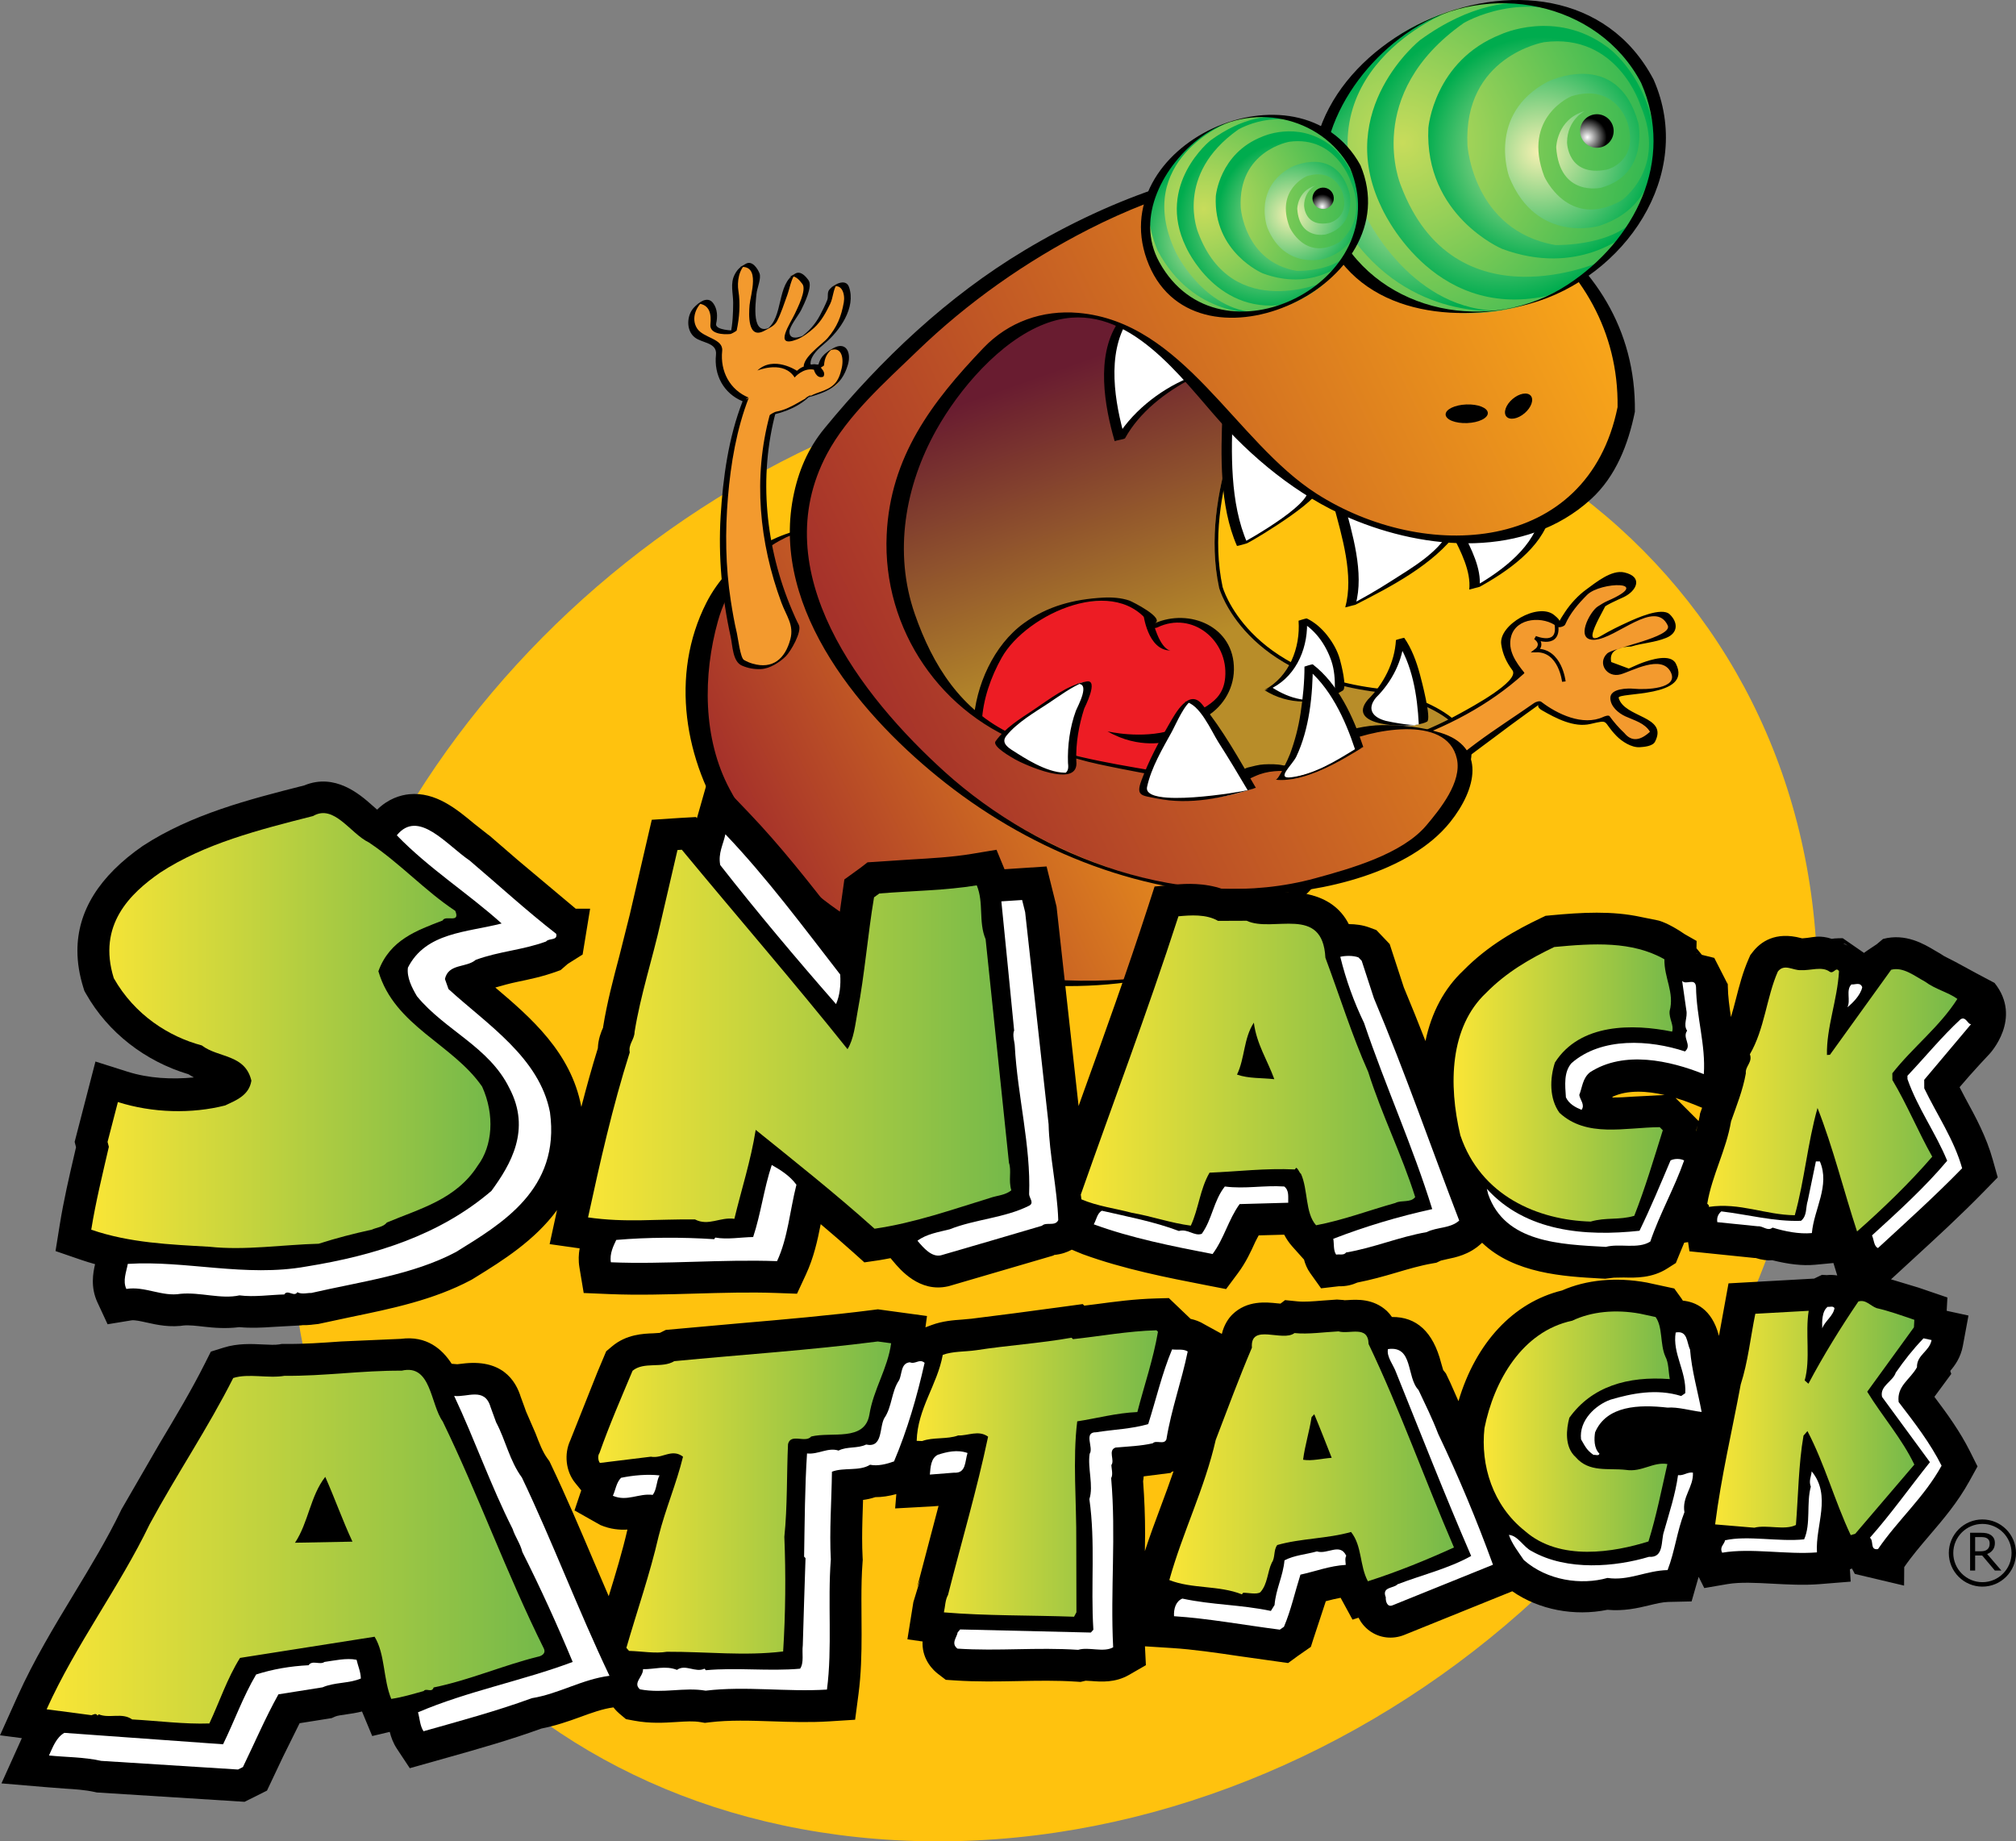 <?xml version="1.0" encoding="utf-8"?>
<!-- Generator: Adobe Illustrator 16.0.0, SVG Export Plug-In . SVG Version: 6.00 Build 0)  -->
<!DOCTYPE svg PUBLIC "-//W3C//DTD SVG 1.1//EN" "http://www.w3.org/Graphics/SVG/1.1/DTD/svg11.dtd">
<svg version="1.1" id="Capa_1" xmlns="http://www.w3.org/2000/svg" xmlns:xlink="http://www.w3.org/1999/xlink" x="0px" y="0px"
	 width="281.3px" height="256.933px" viewBox="49.202 100.517 281.3 256.933" enable-background="new 49.202 100.517 281.3 256.933"
	 xml:space="preserve">
<rect x="49.202" y="100.517" width="281.3" height="256.933" fill="#808080" stroke="none"/>
<path fill="#FFC20E" d="M212.928,151.299c58.719,0.188,99.562,47.607,87.869,106.926c-11.923,60.487-72.626,104.965-132.081,98.622
	c-56.091-5.988-88.932-55.395-76.354-109.782C104.723,193.626,157.413,151.117,212.928,151.299z"/>
<linearGradient id="SVGID_1_" gradientUnits="userSpaceOnUse" x1="8.29" y1="-132.471" x2="137.678" y2="-132.471" gradientTransform="matrix(0.479 -0.231 -0.231 -0.479 121.663 158.792)">
	<stop  offset="0" style="stop-color:#A6322A"/>
	<stop  offset="1" style="stop-color:#FAA819"/>
</linearGradient>
<path fill="url(#SVGID_1_)" d="M163.114,174.272c0,0-20.895,0.932-15.564,32.205c0,0,11.631,36.77,62.824,30.376
	c0,0,13.662-2.017,21.324-13.945c0,0-47.128-2.883-63.959-37.148C167.739,185.76,162.826,177.46,163.114,174.272z"/>
<g>
	<path fill="none" d="M163.114,174.272c0,0-20.895,0.932-15.564,32.205c0,0,11.631,36.77,62.824,30.376
		c0,0,13.662-2.017,21.324-13.945c0,0-47.128-2.883-63.959-37.148C167.739,185.76,162.826,177.46,163.114,174.272z"/>
	<path d="M164.563,173.884c-7.025,0.376-13.627,4.502-16.796,10.733c-5.14,10.107-3.042,22.214,3.02,31.217
		c8.639,12.833,22.92,19.813,37.993,21.678c14.223,1.759,30.115,0.038,40.773-10.464c1.305-1.285,5.422-4.333,2.197-4.649
		c-2.087-0.205-4.163-0.516-6.23-0.865c-7.834-1.324-15.511-3.564-22.843-6.616c-9.46-3.938-18.154-9.654-25.11-17.207
		c-3.484-3.783-5.867-8.052-8.442-12.446C167.179,181.942,164.612,177.831,164.563,173.884c0.003,0.225-2.901,0.508-2.897,0.776
		c0.046,3.708,2.367,7.441,4.116,10.599c2.214,3.997,4.423,7.826,7.307,11.396c6.053,7.495,14.205,13.075,22.791,17.278
		c10.509,5.143,22.515,8.466,34.208,9.352c0.303,0.023-2.167,3.136-2.482,3.514c-1.698,2.023-3.799,3.684-5.95,5.19
		c-2.976,2.081-7.423,4.066-9.78,4.468c-10.361,1.767-21.69,0.91-31.726-2.122c-12.37-3.737-23.056-12.311-29.143-23.719
		c-3.758-7.042-3.739-15.891-1.625-23.449c1.209-4.322,3.872-8.089,7.587-10.592c0.607-0.409,1.26-0.749,1.914-1.076
		c0.689-0.345,3.87-1.265,0.841-0.533c0.632-0.153,1.292-0.271,1.943-0.306C162.646,174.608,163.591,173.937,164.563,173.884z"/>
</g>
<linearGradient id="SVGID_2_" gradientUnits="userSpaceOnUse" x1="554.585" y1="96.696" x2="563.195" y2="176.183" gradientTransform="matrix(0.479 -0.231 -0.231 -0.479 -31.453 366.234)">
	<stop  offset="0" style="stop-color:#B88D29"/>
	<stop  offset="1" style="stop-color:#691C30"/>
</linearGradient>
<path fill="url(#SVGID_2_)" stroke="#DEA933" stroke-width="0.5" d="M224.585,154.914c0,0-7.892,14.197-5.035,27.557
	c0,0,3.396,12.528,22.854,14.481c0,0,13.356,2.623,11.731,9.834c0,0-14.754,15.24-35.002,10.08c0,0-35.557-4.388-45.365-26.294
	c0,0-9.339-22.891,9.541-39.365c0,0,14.184-17.989,35.225,0.958L224.585,154.914z"/>
<path fill="none" stroke="#000000" stroke-width="0.5" d="M224.585,154.914c0,0-7.892,14.197-5.035,27.557
	c0,0,3.4,12.528,22.854,14.481c0,0,13.356,2.623,11.731,9.834c0,0-14.754,15.24-35.002,10.08c0,0-35.557-4.388-45.365-26.296
	c0,0-9.339-22.889,9.541-39.363c0,0,14.184-17.989,35.225,0.958L224.585,154.914z"/>
<path fill="#ED1C24" d="M185.411,201.39c0,0,0.693-16.581,17.293-17.031c0,0,5.639-0.45,7.56,3.536c0,0,7.895-3.999,10.27,5.625
	c0,0,1.061,5.723-6.434,8.204l-1.406,8.047C212.691,209.771,193.764,208.133,185.411,201.39z"/>
<g>
	<path fill="none" d="M185.622,201.292c0,0,0.688-16.584,17.289-17.031c0,0,5.639-0.453,7.562,3.532c0,0,7.896-3.999,10.27,5.625
		c0,0,1.059,5.724-6.434,8.204l-1.406,8.047C212.9,209.67,193.969,208.032,185.622,201.292z"/>
	<path d="M186.204,201.227c0.16-3.133,1.25-6.247,2.775-8.956c3.465-6.157,16.179-11.932,20.957-4.243
		c0.135,0.215,0.602,0.114,0.772,0.031c4.853-2.338,9.91,1.808,9.448,7.001c-0.354,3.981-3.994,4.222-6.318,6.447
		c-0.764,0.731-0.724,3.679-0.896,4.667c-0.178,1.016-0.354,2.032-0.532,3.047c-0.136,0.775,1.159,0.142,0.206,0.045
		c-2.406-0.241-4.797-0.624-7.176-1.052c-6.724-1.21-13.837-3.033-19.36-7.218c-0.328-0.249-1.39,0.229-0.915,0.589
		c7.554,5.725,18.261,7.603,27.518,8.436c0.252,0.022,0.748-0.116,0.801-0.418c0.262-1.495,0.522-2.991,0.783-4.486
		c0.5-2.858,0.268-3.045,2.842-4.374c2.547-1.314,4.223-3.923,4.266-6.775c0.091-6.066-6.245-8.625-11.074-6.471
		c1.557-0.695-3.122-3.042-3.523-3.182c-1.111-0.386-2.486-0.477-3.658-0.41c-4.071,0.232-7.712,1.16-11.048,3.566
		c-4.214,3.04-6.767,8.762-7.028,13.886C185.015,201.872,186.182,201.649,186.204,201.227z"/>
</g>
<g>
	<path fill="#FFFFFF" d="M205.848,145.437c0,0-3.734,5.582-0.39,16.434c0,0,3.283-6.119,11.24-9.198
		C216.698,152.673,210.62,146.726,205.848,145.437z"/>
	<path d="M205.122,145.631c-3.009,4.661-1.812,11.528-0.39,16.435c-0.013-0.045,1.384-0.268,1.449-0.389
		c2.022-3.666,5.633-6.434,9.271-8.332c0.659-0.344,2.456-0.413,1.585-1.23c-0.848-0.796-1.735-1.545-2.635-2.281
		c-2.342-1.917-4.924-3.679-7.832-4.589C206.163,145.115,205.52,145.755,205.122,145.631c2.687,0.841,4.997,2.407,7.216,4.102
		c0.902,0.689,1.764,1.433,2.611,2.186c0.941,0.834,1.432,0.781,0.013,1.368c-4.022,1.664-8.093,4.91-10.229,8.78
		c0.483-0.13,0.967-0.259,1.449-0.389c-1.422-4.906-2.619-11.772,0.389-16.434C206.374,145.548,205.327,145.313,205.122,145.631z"/>
</g>
<g>
	<path fill="#FFFFFF" d="M220.509,157.823c0,0-0.569,13.312,2.019,18.676c0,0,8.203-4.143,10.233-7.769
		C232.761,168.73,222.825,161.054,220.509,157.823z"/>
	<path d="M219.784,158.018c-0.242,6.013-0.441,13.077,2.018,18.676c0.015,0.032,1.32-0.323,1.449-0.389
		c1.49-0.761,11.464-6.808,9.864-8.056c-4.09-3.191-8.708-6.476-11.883-10.62C221.109,157.469,219.895,158.161,219.784,158.018
		c3.11,4.061,7.618,7.262,11.61,10.406c2.139,1.684-7.818,7.363-9.594,8.27c0.483-0.13,0.967-0.259,1.449-0.389
		c-2.46-5.599-2.26-12.663-2.018-18.676C221.229,157.767,219.791,157.858,219.784,158.018z"/>
</g>
<g>
	<path fill="#FFFFFF" d="M236.001,170.757c0,0,2.896,10.698,1.623,14.331c0,0,14.108-7.182,14.935-11.737
		C252.559,173.351,240.671,174.17,236.001,170.757z"/>
	<path d="M235.275,170.951c1.15,4.295,2.883,9.933,1.623,14.331c0.047-0.162,1.246-0.285,1.449-0.389
		c4.945-2.531,10.857-5.578,14.204-10.135c0.494-0.673,1.235-1.623,0.101-1.568c-1.373,0.065-2.748,0.061-4.123,0.029
		c-3.934-0.089-8.44-0.418-11.805-2.657C236.443,170.375,235.544,171.129,235.275,170.951c3.209,2.136,7.365,2.453,11.111,2.633
		c1.493,0.071,2.99,0.059,4.483,0.008c1.146-0.039,1.075,0.024,0.495,1.141c-1.532,2.944-5.229,5.049-7.912,6.777
		c-2.116,1.363-4.312,2.625-6.555,3.772c0.482-0.13,0.966-0.259,1.449-0.389c1.258-4.398-0.474-10.035-1.623-14.331
		C236.723,170.552,235.273,170.94,235.275,170.951z"/>
</g>
<g>
	<path fill="#FFFFFF" d="M252.611,175.027c0,0,2.74,5.289,2.324,7.568c0,0,8.67-4.749,9.806-9.83
		C264.741,172.765,255.723,175.605,252.611,175.027z"/>
	<path d="M251.889,175.221c1.131,2.208,2.592,5.025,2.323,7.568c0.013-0.111,1.282-0.296,1.449-0.389
		c3.827-2.117,8.61-5.394,9.805-9.83c-0.032,0.125-1.243,0.323-1.424,0.379c-3.241,1.015-7.246,2.373-10.705,1.883
		C252.877,174.768,252.339,175.285,251.889,175.221c4.293,0.607,9.457-1.359,13.553-2.641c-0.476,0.126-0.949,0.253-1.424,0.379
		c-1.194,4.436-5.979,7.713-9.806,9.83c0.483-0.13,0.966-0.259,1.449-0.389c0.267-2.542-1.192-5.359-2.324-7.567
		C253.284,174.729,251.932,175.305,251.889,175.221z"/>
</g>
<g>
	<path fill="#FFFFFF" d="M240.639,197.993c0,0,3.856-3.75,3.924-8.319c0,0,2.91,4.08,3.182,11.692c0,0-1.611,0.967-4.873,0.084
		C242.87,201.45,238.014,200.771,240.639,197.993z"/>
	<path d="M241.217,197.837c2.215-2.197,3.752-5.195,3.924-8.319c-0.386,0.104-0.771,0.207-1.158,0.311
		c2.3,3.299,2.988,7.791,3.183,11.692c0.022,0.479-3.909-0.242-4.574-0.414C240.736,200.627,239.863,199.459,241.217,197.837
		c-0.206,0.247-0.945,0.056-1.158,0.311c-3.146,3.77,5.377,3.931,7.338,3.393c0.315-0.086,0.639-0.172,0.927-0.33
		c0.663-0.363-0.792-5.837-1-6.613c-0.466-1.737-1.144-3.59-2.183-5.08c-0.021-0.031-1.156,0.28-1.158,0.311
		c-0.172,3.125-1.709,6.123-3.924,8.319C240.302,197.907,240.968,198.085,241.217,197.837z"/>
</g>
<path d="M203.736,202.565c0,0,4.699,1.133,8.982-0.176l-0.555,1.59C212.165,203.98,208.189,205.141,203.736,202.565z"/>
<g>
	<path fill="#FFFFFF" d="M226.198,196.643c0,0,5.44-2.813,4.776-9.673c0,0,5.596,2.593,5.035,10.043
		C236.011,197.013,231.32,200.218,226.198,196.643z"/>
	<path d="M226.777,196.488c3.492-1.854,5.048-5.903,4.777-9.673c-0.387,0.104-0.772,0.207-1.158,0.311
		c2.254,1.076,3.828,3.366,4.595,5.668c0.399,1.205,0.483,2.489,0.474,3.748c-0.007,0.79-0.188,0.749-0.847,1.072
		C232.048,198.873,229.032,197.945,226.777,196.488c-0.23-0.149-0.939,0.453-1.158,0.311c3.246,2.099,7.629,2.176,10.947,0.076
		c0.633-0.401-0.239-3.762-0.416-4.391c-0.342-1.211-0.985-2.318-1.754-3.303c-0.737-0.946-1.748-1.844-2.842-2.365
		c-0.088-0.042-1.16,0.308-1.158,0.311c0.27,3.77-1.287,7.82-4.777,9.673C225.961,196.617,226.432,196.671,226.777,196.488z"/>
</g>
<path fill="#F39A2E" d="M153.253,156.257c0,0-6.635,16.801-0.676,36.599c0,0,6.112,3.664,7.682-4.839c0,0-7.635-14.264-3.23-29.802
	c0,0,3.51-0.559,4.904-2.368c0,0,3.516-0.937,4.211-1.841c0,0,2.506-4.607,0-5.101c0,0-2.441,0.425-2.4,2.859
	c0,0-0.902-0.699-1.83,0.125c0,0-0.518-0.692,1.336-2.72c0,0,4.072-2.911,4.125-6.714c0,0,0.41-1.898-0.877-2.222
	c-1.291-0.32-1.389,1.047-1.396,1.807c0,0-1.187,3.026-2.496,4.226c0,0-1.857,2.03-3.219,1.555c0,0-1.217-0.171,0.178-1.976
	c0,0,2.257-3.546,2.064-5.909c0,0-1.939-2.842-2.443,0.419c0,0-1.744,5.002-2.208,5.603c0,0-2.235,2.025-2.88-0.877
	c0,0,0.144-4.796,0.767-5.851c0,0-0.653-2.143-1.954-1.701c0,0-1.691,1.191-0.979,4.628c0,0,0.031,3.195-0.371,4.713
	c0,0-2.137,0.272-2.881-0.878c0,0,0.809-3.416-1.623-3.373c0,0-2.693,1.866-0.6,4.633c0,0,1.277,1.085,2.645,1.18
	c0,0,0.45,0.54,0.437,1.301C149.537,149.735,148.933,154.751,153.253,156.257z"/>
<g>
	<path fill="none" d="M153.253,156.257c0,0-6.635,16.801-0.676,36.599c0,0,6.112,3.664,7.682-4.839c0,0-7.635-14.264-3.23-29.802
		c0,0,3.51-0.559,4.904-2.368c0,0,3.516-0.937,4.211-1.841c0,0,2.503-4.608,0-5.101c0,0-2.441,0.425-2.4,2.859
		c0,0-0.902-0.699-1.83,0.125c0,0-0.518-0.692,1.332-2.72c0,0,4.076-2.911,4.129-6.714c0,0,0.41-1.898-0.879-2.221
		c-1.289-0.321-1.387,1.045-1.398,1.806c0,0-1.183,3.026-2.492,4.226c0,0-1.857,2.03-3.219,1.555c0,0-1.217-0.171,0.178-1.976
		c0,0,2.257-3.546,2.064-5.909c0,0-1.939-2.842-2.443,0.422c0,0-1.744,4.999-2.208,5.6c0,0-2.239,2.025-2.88-0.877
		c0,0,0.144-4.796,0.767-5.851c0,0-0.653-2.143-1.954-1.701c0,0-1.691,1.191-0.979,4.628c0,0,0.029,3.197-0.371,4.713
		c0,0-2.137,0.272-2.881-0.878c0,0,0.809-3.416-1.623-3.373c0,0-2.693,1.866-0.6,4.633c0,0,1.277,1.085,2.645,1.18
		c0,0,0.45,0.54,0.437,1.301C149.537,149.735,148.933,154.751,153.253,156.257z"/>
	<path d="M152.82,156.507c-1.969,5.043-2.743,10.678-3.066,16.041c-0.341,5.645,0.186,11.311,1.402,16.827
		c0.275,1.246,0.266,3.439,1.562,4.014c0.845,0.374,1.757,0.532,2.678,0.487c1.216-0.059,2.582-0.933,3.433-1.765
		c0.696-0.681,2.318-3.47,1.83-4.406c-0.349-0.669-0.65-1.363-0.945-2.057c-3.69-8.673-4.71-18.552-2.252-27.683
		c-0.289,0.167-0.578,0.333-0.866,0.5c2.036-0.351,4.341-1.302,5.771-2.868c-0.289,0.167-0.578,0.333-0.866,0.5
		c3.06-0.835,5.111-1.58,6.016-4.707c0.499-1.726-0.279-3.273-2.05-2.291c-1.221,0.677-2.039,1.384-2.155,2.915
		c0.289-0.167,0.578-0.333,0.866-0.5c-0.747-0.463-1.923,0.348-1.884-0.341c0.063-1.098,1.168-2.052,1.957-2.71
		c2.103-1.755,4.42-5.014,3.417-7.896c-0.461-1.325-2.277-0.286-2.782,0.416c-0.292,0.406-0.085,0.971-0.254,1.395
		c-0.293,0.732-0.647,1.437-1.015,2.134c-0.672,1.273-1.591,2.285-2.759,3.108c0.246-0.144,0.492-0.287,0.738-0.43
		c-0.725,0.409-2.279,0.887-2.241-0.412c0.021-0.724,1.292-2.31,1.625-2.982c0.39-0.788,1.653-3.309,1.046-4.162
		c-0.397-0.558-1.087-1.351-1.827-0.959c-2.703,1.432-1.59,6.154-4.074,7.846c0.246-0.143,0.492-0.286,0.738-0.43
		c-2.909,1.632-2.237-3.249-2.102-4.594c0.08-0.791,0.689-2.139,0.417-2.843c-0.256-0.661-1.019-1.825-1.892-1.341
		c-0.734,0.407-1.15,0.706-1.562,1.493c-0.667,1.274-0.219,2.615-0.222,3.948c-0.003,1.46-0.063,2.938-0.371,4.369
		c0.289-0.167,0.578-0.333,0.866-0.5c-0.497,0.05-3.065-0.03-2.869-0.936c0.214-0.983,0.197-2.049-0.42-2.877
		c-0.81-1.087-2.102-0.001-2.702,0.647c-0.991,1.071-1.099,3.15,0.122,4.128c1.046,0.837,3.158,0.707,2.976,2.437
		C148.804,152.843,150.182,155.424,152.82,156.507c0.194,0.08,0.683-0.575,0.866-0.5c-2.661-1.092-4.014-3.688-3.716-6.522
		c0.183-1.739-2.631-1.774-3.509-3.153c-0.861-1.353-0.152-3.087,1.028-3.96c-0.289,0.167-0.578,0.333-0.866,0.5
		c1.629,0.156,1.85,1.506,1.703,2.912c-0.14,1.332,1.779,1.443,2.801,1.339c0.115-0.012,0.845-0.402,0.866-0.5
		c0.381-1.772,0.529-3.73,0.241-5.526c-0.198-1.233,0.042-2.991,1.109-3.815c-0.289,0.167-0.578,0.333-0.866,0.5
		c2.903-0.341,1.435,3.893,1.315,5.286c-0.111,1.302-0.303,4.917,2.109,3.58c0.65-0.361,1.391-0.664,1.737-1.35
		c0.573-1.135,0.968-2.382,1.403-3.573c0.334-0.914,0.555-2.337,1.171-3.057c-0.289,0.167-0.577,0.333-0.866,0.5
		c0.771-0.343,1.379,0.399,1.811,0.967c0.634,0.833-0.688,3.378-1.046,4.162c-0.571,1.251-3.094,4.892,0.282,3.585
		c0.839-0.324,1.751-1.024,2.396-1.612c1.008-0.919,1.65-2.125,2.242-3.334c0.439-0.898,0.403-2.01,0.965-2.792
		c-0.283,0.164-0.566,0.328-0.85,0.492c1.554-0.759,1.994,0.963,1.795,2.072c-0.356,1.99-0.933,3.426-2.265,4.99
		c-0.757,0.889-4.012,3.021-3.196,4.443c0.005-0.002,0.011-0.005,0.016-0.008c0.796-0.432,1.177-0.513,1.814-0.118
		c0.034,0.021,0.862-0.448,0.866-0.5c0.083-1.1,0.433-1.822,1.35-2.447c-0.284,0.164-0.567,0.328-0.85,0.492
		c1.854-0.973,2.331,0.712,1.973,2.331c-0.455,2.058-1.216,2.723-3.193,3.382c-2.153,0.717-3.702,2.297-5.994,2.692
		c-0.128,0.022-0.836,0.388-0.866,0.5c-2.335,8.677-1.46,17.758,1.635,26.129c0.711,1.923,1.784,3.125,1.25,5.128
		c-0.732,2.748-2.478,4.206-5.257,3.401c-0.418-0.121-0.837-0.297-1.213-0.517c-0.512-0.298-0.844-3.128-0.988-3.731
		c-0.355-1.495-0.615-3.012-0.851-4.53c-0.742-4.775-0.797-9.646-0.397-14.456c0.386-4.641,1.207-9.518,2.912-13.882
		C153.593,156.245,152.916,156.261,152.82,156.507z"/>
</g>
<path d="M161.724,151.666c0,0-0.412-0.212-1.324,0.589c0,0-3.234-2.181-5.523-0.035c0,0,3.198-1.338,4.888,0.551
	c0,0,0.204,0.211,0.308,0.421c0,0,1.191-1.405,2.693-1.091c0,0,0.338,1.343,1.303,0.981c0,0,0.426-0.412-0.232-1.134
	C163.835,151.948,163.328,150.791,161.724,151.666z"/>
<path fill="#F39A2E" d="M244.505,203.986c0,0,10.615-3.468,16.812-9.449c0,0-2.863-3.367-1.84-5.098c0,0,2.979-4.948,6.028-2.906
	l1.519,1.224c0,0,1.94-4.752,7.545-7.043c0,0,2.256-0.673,2.471,1.697c0,0-0.135,0.788-3.146,2.037c0,0-3.387,1.322-3.008,4.031
	c0,0,0.473,1.628,2.064,0.86c0,0,5.994-3.615,8.568-2.997c0,0,3.043,2.25-1.384,3.559c0,0-5.415,0.543-6.727,2.315
	c0,0-0.285,2.404,1.877,2.186c0,0,1.377-0.352,2.637-0.958c0,0,4.188-2.229,4.979,0.693c0,0,1.261,1.973-4.573,2.931
	c0,0-3.772-0.762-3.836,0.609c0,0-0.522,1.699,3.403,3.209c0,0,3.441,0.921,1.66,3.225c0,0-2.147,2.173-6.313-3.459
	c0,0-2.638,1.377-4.869,0.389c0,0-4.008-1.681-4.662-2.396c0,0-13.104,9.212-15.062,12.218
	C248.648,210.864,245.413,204.788,244.505,203.986z"/>
<g>
	<path fill="none" d="M244.505,203.986c0,0,10.615-3.468,16.812-9.449c0,0-2.863-3.367-1.84-5.098c0,0,2.979-4.948,6.028-2.906
		l1.519,1.224c0,0,1.94-4.752,7.545-7.043c0,0,2.256-0.673,2.471,1.697c0,0-0.135,0.788-3.146,2.037c0,0-3.387,1.322-3.008,4.031
		c0,0,0.473,1.628,2.064,0.86c0,0,5.994-3.615,8.568-2.997c0,0,3.043,2.25-1.384,3.559c0,0-5.415,0.543-6.727,2.315
		c0,0-0.285,2.404,1.877,2.186c0,0,1.377-0.352,2.637-0.958c0,0,4.188-2.229,4.979,0.693c0,0,1.261,1.973-4.573,2.931
		c0,0-3.772-0.762-3.836,0.609c0,0-0.522,1.699,3.403,3.209c0,0,3.441,0.921,1.66,3.225c0,0-2.147,2.173-6.313-3.459
		c0,0-2.638,1.377-4.869,0.389c0,0-4.008-1.681-4.662-2.396c0,0-13.104,9.212-15.062,12.218
		C248.648,210.864,245.413,204.788,244.505,203.986z"/>
	<path d="M244.712,204.144c6.203-2.068,12.289-5.221,17.132-9.637c0.063-0.058,0.065-0.114,0.016-0.175
		c-1.133-1.394-2.316-3.084-1.811-4.988c0.723-2.711,4.559-2.892,6.43-1.383c0.237,0.192,1-0.027,1.117-0.299
		c0.696-1.593,1.842-2.914,3.055-4.134c1.863-1.875,9.399-2.008,2.849,0.843c-0.494,0.215-0.904,0.485-1.358,0.774
		c-1.111,0.709-3.281,4.8-0.431,4.641c3.015-0.168,8.44-5.73,10.196-2c0.759,1.613-7.581,3.089-8.45,3.914
		c-1.409,1.337-0.047,3.453,1.885,2.909c1.576-0.444,5.706-2.828,6.981-0.316c1.191,2.346-3.5,2.487-5.113,2.328
		c-0.852-0.083-3.341-0.067-3.312,1.311c0.021,1.166,1.123,2.091,2.104,2.541c1.225,0.562,2.688,0.92,3.428,2.148
		c-1.412,1.309-2.603,1.371-3.568,0.186c-0.767-0.719-1.457-1.505-2.071-2.358c-0.158-0.197-0.722,0.029-0.884,0.104
		c-2.838,1.315-6.428-0.4-8.647-2.111c-0.239-0.185-0.782,0.021-0.993,0.168c-5.035,3.548-11.443,7.263-15.14,12.284
		c0.369-0.062,0.737-0.124,1.106-0.185c-1.244-2.325-2.424-4.94-4.18-6.927c-0.209-0.237-1.3,0.169-1.088,0.409
		c1.725,1.952,2.887,4.544,4.109,6.829c0.152,0.288,0.962,0.013,1.106-0.185c2.22-3.014,5.659-5.247,8.605-7.489
		c1.467-1.116,2.954-2.203,4.446-3.284c0.467-0.338,0.937-0.673,1.404-1.007c0.801-0.57-0.457-0.106,0.741,0.584
		c1.927,1.109,4.438,2.427,6.729,1.9c2.791-0.642,1.609-0.423,3.662,1.677c0.742,0.76,2.074,1.63,3.223,1.563
		c0.593-0.035,1.812-0.131,2.139-0.762c1.884-3.63-4.289-3.31-5.07-6.123c-0.228-0.821,10.42,0.019,7.981-4.781
		c-0.75-1.476-3.615-0.5-4.66-0.129c-0.629,0.223-1.321,0.575-1.91,0.82c-0.813-0.304-1.63-0.607-2.444-0.91
		c-0.297-1.372,0.631-2.093,2.781-2.166c1.723-0.519,3.209-0.539,4.864-1.198c1.7-0.675,1.698-2.155,0.513-3.293
		c-1.125-1.079-4.766,0.602-5.753,1.049c-1.294,0.586-2.565,1.209-3.79,1.933c-3.943,2.333,3.09-7.594-0.203-3.494
		c0.573-0.714,2.439-1.478,3.278-1.869c1.881-0.877,2.8-2.854,0.132-3.467c-1.801-0.414-4.021,1.452-5.271,2.354
		c-1.145,0.826-2.209,1.981-2.99,3.154c-0.35,0.521-0.672,1.038-0.967,1.591c0.066-0.124,0.683-0.151-0.569-1.161
		c-2.237-1.806-7.771,1.385-7.373,4.094c0.199,1.365,0.72,2.504,1.552,3.612c1.131,1.503-5.937,5.269-7.146,5.943
		c-2.782,1.548-5.762,2.844-8.782,3.851C243.516,204.088,244.251,204.297,244.712,204.144z"/>
</g>
<path fill="none" stroke="#000000" stroke-width="0.5" d="M267.411,195.624c0,0-0.476-4.414-3.849-4.34c0,0,1.133-0.854-0.139-1.788
	c0,0,3.635,1.549,2.898-2.121"/>
<path d="M208.725,186.077c0,0,0.551,5.275,3.875,5.209c0,0-1.228,0.174-2.336-3.391C210.264,187.895,209.923,186.68,208.725,186.077
	z"/>
<linearGradient id="SVGID_3_" gradientUnits="userSpaceOnUse" x1="51.609" y1="-110.858" x2="272.002" y2="-110.858" gradientTransform="matrix(0.479 -0.231 -0.231 -0.479 121.663 158.792)">
	<stop  offset="0" style="stop-color:#A6322A"/>
	<stop  offset="1" style="stop-color:#FAA819"/>
</linearGradient>
<path fill="url(#SVGID_3_)" d="M276.323,157.549c0,0,0.612-31.889-39.578-34.348c0,0-39.083-3.387-72.211,38.728
	c0,0-14.89,19.271,15.531,45.947c0,0,34.126,31.129,68.699,8.996c0,0,8.928-8.988,3.334-13.31c0,0-11.236-5.505-23.002,4.072
	c0,0-3.283-1.149-8.678,2.231c0,0-18.031-2.614-22.406-4.404c0,0-16.157-1.956-20.975-16.798c0,0-10.717-19.798,10.457-38.979
	c0,0,11.68-14.605,29.162,4.659c0,0,14.625,21.425,35.68,21.408C252.337,175.75,272.736,177.613,276.323,157.549z"/>
<g>
	<path fill="none" d="M276.116,157.65c0,0,0.61-31.892-39.582-34.35c0,0-39.082-3.385-72.209,38.728
		c0,0-14.886,19.273,15.531,45.952c0,0,34.128,31.129,68.701,8.993c0,0,8.93-8.988,3.332-13.31c0,0-11.238-5.505-23,4.072
		c0,0-3.285-1.148-8.676,2.231c0,0-18.033-2.614-22.41-4.405c0,0-16.156-1.959-20.975-16.798c0,0-10.716-19.795,10.458-38.98
		c0,0,11.679-14.605,29.161,4.659c0,0,14.625,21.423,35.68,21.409C252.128,175.852,272.532,177.714,276.116,157.65z"/>
	<path d="M277.323,157.977c0.315-23.231-23.962-35.221-44.265-35.148c-14.402,0.051-28.707,5.302-40.916,12.625
		c-10.746,6.445-19.958,15.17-27.881,24.814c-2.337,2.845-3.688,6.029-4.392,9.662c-3.073,15.862,9.793,30.84,21.306,39.874
		c12.323,9.669,27.994,15.872,43.76,15.49c8.687-0.21,20.942-2.988,26.604-10.052c3.679-4.59,5.104-10.517-1.37-12.492
		c-2.648-0.808-5.367-1.084-8.126-1.054c-2.337,0.026-4.61,0.622-6.815,1.338c-1.568,0.511-3.011,1.339-4.437,2.149
		c-1.136,0.645-1.644,2.33-2.544,2.131c-0.887-0.196-1.784-0.179-2.686-0.139c-0.719,0.032-1.561,0.272-2.246,0.438
		c-0.705,0.17-3.396,2.011-3.724,1.963c-3.172-0.462-6.337-0.979-9.495-1.521c-6.397-1.099-13.699-2.286-19.656-5.065
		c-7.146-3.334-11.103-9.632-13.595-16.805c-2.986-8.593-1.363-17.877,3-25.671c3.14-5.609,8.826-12.374,15.142-14.803
		c10.223-3.933,17.73,5.881,23.594,12.649c5.176,5.975,11.673,11.347,18.985,14.462c10.599,4.516,24.509,5.675,33.63-2.653
		C274.676,166.997,276.409,162.478,277.323,157.977c0.085-0.42-2.347-0.987-2.414-0.653c-4.187,20.633-27.011,21.673-42,12.079
		c-11.386-7.286-18.519-23.954-33.238-25.227c-5.006-0.433-9.755,1.24-13.247,4.892c-7.241,7.573-12.999,15.206-13.501,26.058
		c-0.613,13.25,7.681,25.303,20.126,29.535c1.665,0.566,3.395,0.986,5.132,1.26c-1.302-0.205,0.762,0.31,1.391,0.493
		c1.931,0.562,3.919,0.948,5.887,1.346c3.855,0.781,7.742,1.415,11.627,2.029c3.584,0.567,3.827,0.586,7.244-0.969
		c1.796-0.817,3.497-0.787,5.363-0.675c1.328,0.079,4.947-3.077,6.373-3.763c4.063-1.957,15-4.349,16.418,2
		c0.727,3.25-2.327,7.017-4.25,9.297c-3.402,4.033-10.599,6.044-15.516,7.386c-17.805,4.86-38.284-2.714-51.683-14.834
		c-11.719-10.601-25.187-27.92-16.441-44.372c2.892-5.439,8.158-10.072,12.526-14.294c7.084-6.848,15.224-12.575,23.99-17.051
		c10.301-5.259,21.973-8.635,33.58-8.861c19.3-0.377,40.508,12.439,40.217,33.673C274.902,157.869,277.32,158.179,277.323,157.977z"
		/>
</g>
<g>
	<path fill="#FFFFFF" d="M223.866,210.616c0,0-5.351-9.134-7.521-11.677c0,0-1.492-1.924-2.445,0.803c0,0-4.676,7.547-5.336,11.264
		C208.562,211.006,214.232,213.751,223.866,210.616z"/>
	<path d="M224.445,210.46c-2.32-3.956-4.604-8.125-7.521-11.677c-1.826-2.226-3.732,1.307-4.471,2.567
		c-1.521,2.597-2.952,5.278-3.997,8.105c-0.808,2.185,0.104,2.05,2.142,2.471c4.644,0.96,9.383-0.096,13.828-1.459
		c-0.271,0.083-0.773,0.19-1.119,0.296c-0.761,0.233-14.703,2.592-14.05-0.443c0.584-2.709,2.148-5.321,3.47-7.724
		c0.605-1.102,1.768-3.953,2.945-4.463c-0.387,0.104-0.773,0.207-1.158,0.311c2.039,0.149,3.748,4.148,4.684,5.614
		c1.408,2.208,2.765,4.453,4.091,6.712C223.346,210.87,224.396,210.376,224.445,210.46z"/>
</g>
<g>
	<path fill="#FFFFFF" d="M198.805,206.834c0,0-0.23-5.181,2.038-9.484c0,0,0.957-3.105-2.581-0.646c0,0-8.671,5.127-9.69,7.318
		c0,0,1.637,2.614,8.157,4.38C196.729,208.403,199.305,209.048,198.805,206.834z"/>
	<path d="M199.383,206.679c-0.087-2.464,0.357-4.948,1.1-7.287c0.025-0.079,2.121-4.135,0.312-3.784
		c-2.71,0.526-5.102,2.435-7.354,3.939c-1.843,1.23-4.034,2.563-5.327,4.41c-0.503,0.718,2.282,2.256,2.703,2.504
		C191.832,207.059,199.879,210.803,199.383,206.679c0.006,0.047-1.167,0.246-1.159,0.311c0.091,0.756,0.048,1.254-0.694,1.576
		c0.379-0.102,0.759-0.205,1.138-0.307c-2.412,0.486-5.577-1.376-7.53-2.62c-1.031-0.656-2.417-1.357-1.492-2.483
		c1.518-1.848,3.852-3.198,5.823-4.497c1.543-1.017,3.264-2.317,4.998-2.988c-0.379,0.103-0.759,0.205-1.138,0.307
		c2.235-0.434,0.203,3.156-0.006,3.724c-0.833,2.265-1.186,4.874-1.1,7.287C198.221,206.909,199.387,206.777,199.383,206.679z"/>
</g>
<g>
	<path fill="#FFFFFF" d="M238.848,204.903c0,0-2.752-8.497-7.048-11.527c0,0,0.068,11.112-4.108,15.772
		C227.689,209.148,231.165,209.74,238.848,204.903z"/>
	<path d="M239.426,204.748c-1.378-4.18-3.492-8.788-7.047-11.527c-0.062-0.048-1.158,0.3-1.158,0.311
		c0.004,2.171-0.22,4.344-0.543,6.488c-0.294,1.955-0.789,3.868-1.479,5.719c-0.207,0.553-1.601,3.619-2,3.576
		C231.256,209.753,236.334,206.644,239.426,204.748c-0.324,0.199-0.83,0.109-1.158,0.311c-2.692,1.652-5.72,3.533-8.918,3.92
		c-2.191,0.265,0.176-1.728,0.726-2.882c1.832-3.854,2.312-8.645,2.305-12.876c-0.386,0.104-0.772,0.207-1.157,0.311
		c3.553,2.739,5.668,7.347,7.047,11.527C238.277,205.088,239.422,204.735,239.426,204.748z"/>
</g>
<g>
	
		<radialGradient id="SVGID_4_" cx="565.781" cy="13.104" r="127.281" gradientTransform="matrix(0.329 -0.158 -0.158 -0.329 60.803 214.121)" gradientUnits="userSpaceOnUse">
		<stop  offset="0" style="stop-color:#C8DC5B"/>
		<stop  offset="1" style="stop-color:#00AC4E"/>
	</radialGradient>
	<path fill="url(#SVGID_4_)" d="M279.066,111.856c5.052,10.474-0.717,23.723-12.885,29.592c-12.17,5.866-26.127,2.135-31.182-8.341
		c-5.053-10.474,0.717-23.723,12.885-29.596C260.057,97.646,274.016,101.38,279.066,111.856z"/>
	
		<radialGradient id="SVGID_5_" cx="307.926" cy="65.014" r="7.42" gradientTransform="matrix(0.329 -0.158 -0.158 -0.329 179.657 189.709)" gradientUnits="userSpaceOnUse">
		<stop  offset="0" style="stop-color:#FFFFFF"/>
		<stop  offset="1" style="stop-color:#000000"/>
	</radialGradient>
	<path fill="url(#SVGID_5_)" d="M274.128,117.779c0.565,1.165,0.072,2.562-1.088,3.124c-1.162,0.56-2.562,0.072-3.125-1.091
		c-0.562-1.163-0.072-2.562,1.088-3.122C272.171,116.126,273.568,116.616,274.128,117.779z"/>
	
		<radialGradient id="SVGID_6_" cx="611.457" cy="-12.774" r="43.988" gradientTransform="matrix(0.329 -0.158 -0.158 -0.329 60.803 214.121)" gradientUnits="userSpaceOnUse">
		<stop  offset="0" style="stop-color:#F7F1B2"/>
		<stop  offset="1" style="stop-color:#00AC4E"/>
	</radialGradient>
	<path fill="url(#SVGID_6_)" d="M270.311,116.025c0,0-2.41,1.162-2.455,4.342c0,0,0.045,4.899,5.555,3.818
		c0,0,4.504-1.059,2.898-6.504c0,0-1.605-5.632-7.838-3.74c0,0-6.962,2.893-3.787,11.206c0,0,3.332,7.49,10.723,3.37
		c0,0,6.5-4.435,2.697-13.28c0,0-3.146-10.182-13.453-8.832c0,0-11.324,1.935-10.683,14.435c0,0,0.808,11.87,12.261,13.866
		c0,0,9.051,0.279,12-4.769c0,0-0.695,1.638-1.99,3.189c0,0-6.818,6.073-17.461,2.109c0,0-10.854-4.606-10.269-16.866
		c0,0,0.769-9.378,10.134-13.059c0,0,7.571-3.558,14.75,1.707c0,0,4.813,3.249,6.43,10.826c0,0,2.65,10.885-7.455,14.183
		c0,0-8.756,2.64-12.584-6.836c0,0-3.166-8.685,5.312-13.241c0,0,9.795-4.91,12.709,5.754c0,0,1.508,7.166-5.216,9.014
		c0,0-5.778,1.302-6.241-5.626C266.348,121.091,266.404,117.166,270.311,116.025z"/>
	
		<radialGradient id="SVGID_7_" cx="596.521" cy="-9.994" r="53.322" gradientTransform="matrix(0.329 -0.158 -0.158 -0.329 60.803 214.121)" gradientUnits="userSpaceOnUse">
		<stop  offset="0" style="stop-color:#F7F1B2"/>
		<stop  offset="1" style="stop-color:#00AC4E"/>
	</radialGradient>
	<path fill="url(#SVGID_7_)" d="M272.777,136.931c0,0-20.627,9.392-28.125-10.575c0,0-5.354-12.645,8.775-22.617
		c0,0,8.488-5.111,17.617-0.046c0,0-9.686-7.769-23.709,2.427c0,0-11.996,9.593-5.383,23.303c0,0,6.879,15.806,22.979,12.407
		C264.934,141.83,269.706,139.992,272.777,136.931z"/>
	
		<radialGradient id="SVGID_8_" cx="564.548" cy="-6.007" r="46.638" gradientTransform="matrix(0.329 -0.158 -0.158 -0.329 60.803 214.121)" gradientUnits="userSpaceOnUse">
		<stop  offset="0" style="stop-color:#F7F1B2"/>
		<stop  offset="1" style="stop-color:#00AC4E"/>
	</radialGradient>
	<path fill="url(#SVGID_8_)" d="M251.059,102.285c0,0-20.765,8.158-11.398,28.151c0,0,6.025,12.88,17.988,13.422
		c0,0-14.006,1.185-21.877-13.59c0,0-2.754-6.097-1.711-11.056C234.061,119.211,236.775,106.944,251.059,102.285z"/>
</g>
<g>
	<path fill="none" d="M279.066,111.856c5.052,10.474-0.717,23.723-12.885,29.592c-12.17,5.866-26.127,2.135-31.182-8.341
		c-5.053-10.474,0.717-23.723,12.885-29.596C260.057,97.646,274.016,101.38,279.066,111.856z"/>
	<path d="M278.198,112.089c4.78,10.863-0.901,22.041-10.288,28.171c-10.637,6.946-26.029,4.04-32.04-7.385
		c-5.5-10.455,1.435-22.389,10.288-28.173C256.793,97.753,272.189,100.664,278.198,112.089c0.067,0.129,1.684-0.571,1.737-0.466
		c-12.979-24.678-57.183-4.13-45.805,21.717c4.896,11.122,18.305,12.411,28.559,9.553c13.147-3.664,23.104-17.957,17.246-31.271
		C279.895,111.528,278.229,112.161,278.198,112.089z"/>
</g>
<g>
	
		<radialGradient id="SVGID_9_" cx="646.707" cy="-205.618" r="127.287" gradientTransform="matrix(0.209 -0.101 -0.101 -0.209 61.206 152.039)" gradientUnits="userSpaceOnUse">
		<stop  offset="0" style="stop-color:#C8DC5B"/>
		<stop  offset="1" style="stop-color:#00AC4E"/>
	</radialGradient>
	<path fill="url(#SVGID_9_)" d="M238.311,123.765c3.217,6.671-0.457,15.11-8.209,18.846c-7.752,3.739-16.642,1.359-19.855-5.312
		c-3.217-6.669,0.453-15.108,8.201-18.846C226.2,114.712,235.093,117.093,238.311,123.765z"/>
	
		<radialGradient id="SVGID_10_" cx="388.853" cy="-153.708" r="7.42" gradientTransform="matrix(0.209 -0.101 -0.101 -0.209 136.909 136.491)" gradientUnits="userSpaceOnUse">
		<stop  offset="0" style="stop-color:#FFFFFF"/>
		<stop  offset="1" style="stop-color:#000000"/>
	</radialGradient>
	<path fill="url(#SVGID_10_)" d="M235.165,127.534c0.354,0.744,0.049,1.634-0.697,1.993c-0.739,0.355-1.631,0.046-1.989-0.698
		c-0.355-0.741-0.043-1.632,0.698-1.987C233.919,126.484,234.809,126.793,235.165,127.534z"/>
	
		<radialGradient id="SVGID_11_" cx="692.38" cy="-231.493" r="43.988" gradientTransform="matrix(0.209 -0.101 -0.101 -0.209 61.206 152.039)" gradientUnits="userSpaceOnUse">
		<stop  offset="0" style="stop-color:#F7F1B2"/>
		<stop  offset="1" style="stop-color:#00AC4E"/>
	</radialGradient>
	<path fill="url(#SVGID_11_)" d="M232.729,126.418c0,0-1.533,0.742-1.562,2.766c0,0,0.026,3.122,3.543,2.43
		c0,0,2.86-0.67,1.842-4.141c0,0-1.021-3.587-4.989-2.382c0,0-4.438,1.843-2.414,7.135c0,0,2.121,4.775,6.83,2.147
		c0,0,4.137-2.823,1.717-8.456c0,0-2.006-6.486-8.566-5.626c0,0-7.213,1.23-6.803,9.193c0,0,0.514,7.559,7.807,8.833
		c0,0,5.76,0.176,7.645-3.037c0,0-0.444,1.042-1.27,2.031c0,0-4.342,3.868-11.123,1.342c0,0-6.91-2.932-6.539-10.744
		c0,0,0.49-5.972,6.457-8.316c0,0,4.82-2.267,9.393,1.086c0,0,3.07,2.069,4.099,6.896c0,0,1.683,6.934-4.752,9.032
		c0,0-5.574,1.684-8.015-4.351c0,0-2.016-5.534,3.386-8.436c0,0,6.235-3.125,8.094,3.664c0,0,0.959,4.563-3.323,5.744
		c0,0-3.677,0.828-3.972-3.583C230.21,129.646,230.247,127.146,232.729,126.418z"/>
	
		<radialGradient id="SVGID_12_" cx="677.446" cy="-228.718" r="53.325" gradientTransform="matrix(0.209 -0.101 -0.101 -0.209 61.206 152.039)" gradientUnits="userSpaceOnUse">
		<stop  offset="0" style="stop-color:#F7F1B2"/>
		<stop  offset="1" style="stop-color:#00AC4E"/>
	</radialGradient>
	<path fill="url(#SVGID_12_)" d="M234.305,139.735c0,0-13.142,5.982-17.91-6.735c0,0-3.412-8.057,5.584-14.406
		c0,0,5.407-3.257,11.225-0.031c0,0-6.172-4.948-15.104,1.55c0,0-7.642,6.108-3.427,14.841c0,0,4.382,10.064,14.634,7.9
		C229.307,142.854,232.35,141.683,234.305,139.735z"/>
	
		<radialGradient id="SVGID_13_" cx="645.469" cy="-224.732" r="46.639" gradientTransform="matrix(0.209 -0.101 -0.101 -0.209 61.206 152.039)" gradientUnits="userSpaceOnUse">
		<stop  offset="0" style="stop-color:#F7F1B2"/>
		<stop  offset="1" style="stop-color:#00AC4E"/>
	</radialGradient>
	<path fill="url(#SVGID_13_)" d="M220.468,117.667c0,0-13.223,5.196-7.262,17.932c0,0,3.84,8.199,11.459,8.546
		c0,0-8.92,0.754-13.931-8.656c0,0-1.758-3.881-1.094-7.043C209.643,128.446,211.374,120.635,220.468,117.667z"/>
</g>
<g>
	<path fill="none" d="M238.307,123.763c3.221,6.673-0.453,15.111-8.205,18.847c-7.752,3.739-16.642,1.359-19.855-5.312
		c-3.217-6.669,0.453-15.108,8.201-18.846C226.2,114.712,235.091,117.092,238.307,123.763z"/>
	<path d="M237.581,123.957c6.63,15.787-18.207,28.379-26.61,13.147c-3.478-6.301,0.688-13.625,5.772-17.435
		C223.548,114.569,233.543,116.64,237.581,123.957c0.063,0.115,1.396-0.483,1.448-0.388c-8.588-15.562-36.516-2.773-29.51,13.923
		c6.849,16.319,36.514,2.753,29.51-13.923C239,123.496,237.604,124.009,237.581,123.957z"/>
</g>
<ellipse transform="matrix(-0.038 -0.999 0.999 -0.038 105.476 417.929)" cx="253.92" cy="158.191" rx="1.3" ry="2.947"/>
<path d="M262.794,155.732c0.465,0.546,0.08,1.639-0.858,2.441c-0.937,0.802-2.074,1.01-2.541,0.465
	c-0.465-0.543-0.084-1.634,0.854-2.439C261.186,155.397,262.323,155.189,262.794,155.732z"/>
<path d="M323.456,253.794c0,0-0.413-0.79-0.825-1.577c1.802-2.14,4.188-4.656,4.188-4.656s4.649-4.937,0.69-9.891l-2.562-1.359
	l-2.908-1.58l-1.562-0.8l-0.557-0.356l-0.724-0.421c-1.534-0.917-4.102-2.452-7.247-1.621l-0.89,0.746c0,0-1.696,1.116-1.753,1.194
	c-0.011-0.003-0.021-0.003-0.032-0.005c-0.498-0.344-2.949-2.039-2.949-2.039s-1.183-0.001-1.529,0.09
	c-1.575-0.522-2.497-0.245-3.427-0.135l-0.646,0.063l0.028,0.001c0,0-0.073,0-0.104,0c-0.068-0.017-0.143-0.037-0.143-0.037
	c-3.586-0.954-5.646,0.532-6.743,1.95l-0.332,0.428l-0.219,0.496c-0.828,1.873-1.321,3.794-1.797,5.65
	c-0.222,0.865-0.444,1.699-0.685,2.496c-0.221-1.464-0.416-2.879-0.437-4.273l-0.015-1.036v0.727l-1.877-3.673
	c0,0-0.885-0.219-1.727-0.427c-0.146-0.178-0.411-0.498-0.757-0.915c0.012-0.548,0.021-1.022,0.021-1.022l-1.64-0.932
	c-2.38-1.639-3.71-1.924-3.71-1.924l-2.438-0.494c-3.998-0.868-8.203-0.638-12.502-0.233l-0.787,0.075l-0.715,0.343
	c-3.363,1.611-7.275,3.742-10.774,7.306c-2.669,2.518-4.438,5.862-5.269,9.824c-0.978-2.498-1.975-4.999-3.021-7.49
	c-0.077-0.242-1.974-6.046-1.974-6.046l-1.855-1.945l-0.959-0.357c-0.941-0.349-1.947-0.476-2.891-0.477
	c-2.385-4.696-7.911-4.544-10.029-4.46c-0.795,0.031-1.997,0.08-2.377-0.049c-0.072-0.031-0.796-0.335-0.796-0.335l-1.068-0.069
	c0,0-2.456,0.009-3.356,0.014c-2.5-0.869-5.057-0.759-6.56-0.618l-2.911,0.271l-0.902,2.782c-2.9,8.958-6.059,17.72-9.111,26.192
	l-0.591,1.654l-3.078-27.841l-1.389-5.585l-3.705,0.244l-2.163,0.142l-1.12-2.715l-3.483,0.577
	c-2.697,0.447-5.576,0.612-8.624,0.789l-5.888,0.387l-0.964,0.747l-2.27,1.644l-0.8,5.714c-3.996-5.177-8.128-10.428-12.596-15.095
	l-5.35-5.589l-1.826,6.417l-0.133-0.159l-2.268,0.128l-3.898,0.254l-3.071,13.235c-0.008,0.029-1.451,5.77-1.451,5.77
	c-0.842,3.177-1.712,6.463-2.267,9.887c0,0-0.006,0.079-0.007,0.107c-0.003,0.004-0.011,0.023-0.011,0.023
	c-0.248,0.549-0.67,1.564-0.718,2.863c-0.843,2.706-1.592,5.438-2.305,8.182l-0.017-0.087c-1.437-7.501-6.978-12.334-11.985-16.573
	c0.996-0.285,1.983-0.565,3.061-0.788c1.752-0.363,3.564-0.739,5.539-1.458l0.513-0.187c0,0,0.568-0.491,1.015-0.878
	c0.979-0.612,2.055-1.292,2.055-1.292l1.045-6.393l-2.006-0.001l-8.041-6.748l-3.962-3.423l-0.308-0.227l-1.892-1.491
	c-2.381-1.982-5.344-4.449-9.031-4.086c-1.21,0.12-2.9,0.606-4.478,2.152c-0.246-0.208-0.5-0.435-0.71-0.62
	c-1.722-1.534-5.184-4.527-9.458-2.763c-7.752,1.97-15.756,4.016-22.542,8.45c-6.079,4.221-9.111,9.108-9.111,14.611
	c0,1.665,0.277,3.385,0.831,5.161l0.143,0.454l0.234,0.412c3.06,5.399,8.257,9.417,14.294,11.218
	c0.252,0.153,0.502,0.315,0.751,0.441c-3.096,0.3-6.31,0.135-9.267-0.802l-4.468-1.416l-2.903,11.209c0,0,0.104,0.411,0.191,0.751
	c-0.098,0.426-0.199,0.861-0.199,0.861c-0.75,3.218-1.524,6.542-2.069,9.937l-0.592,3.689l3.534,1.215
	c0.661,0.229,1.322,0.428,1.984,0.613c-0.282,1.205-0.657,3.203,0.327,5.326l1.42,3.059l3.327-0.545
	c0.438-0.07,1.237,0.107,2.083,0.295c1.495,0.334,3.356,0.748,5.513,0.379l-0.334,0.045c0.787-0.074,1.786,0.043,2.845,0.166
	c1.492,0.172,3.171,0.291,4.939,0.062c1.634,0.154,3.229,0.072,4.648-0.027l4.066-0.225c0,0,0.015-0.023,0.017-0.023
	c0.516,0.012,0.967-0.02,1.275-0.051l0.124-0.012l-0.56-0.016l0.528,0.014l0.941-0.102l4.574-0.979
	c5.645-1.164,11.48-2.367,16.709-5.146l0.127-0.068l0.643-0.396c3.57-2.207,8.121-5.039,11.247-9.303
	c-0.006,0.027-0.011,0.051-0.017,0.076l-1.016,4.674l4.189,0.594c-0.146,0.799-0.193,1.697-0.029,2.672l0.594,3.555l3.601,0.152
	c3.905,0.164,7.995,0.045,11.948-0.07c3.743-0.107,7.614-0.221,11.265-0.088l2.948,0.107l1.243-2.678
	c1.085-2.338,1.613-4.709,2.065-7.029c1.54,1.301,3.067,2.615,4.541,3.939l1.55,1.393l2.063-0.301
	c0.541-0.08,1.058-0.193,1.589-0.289l0.347,0.414c1.01,1.209,3.691,4.412,7.652,3.523l0.138-0.031l14.57-4.264
	c0,0,0.111-0.072,0.131-0.086c1-0.098,1.801-0.375,2.447-0.736l1.537,0.631c5.691,2.082,11.836,3.277,17.257,4.332l2.744,0.533
	l1.668-2.242c1.108-1.49,1.802-3.016,2.414-4.363c0.157-0.346,0.315-0.572,0.467-0.887c0.742-0.02,2.121-0.059,3.558-0.098
	c0.295,0.564,0.658,1.117,1.125,1.641l1.641,1.836c0.162,0.605,0.412,1.252,0.865,1.887l1.515,2.121c0,0,1.72-0.201,2.442-0.285
	c1.09,0.023,1.922-0.205,2.623-0.521c1.883-0.369,3.653-0.861,5.352-1.363c1.753-0.518,3.406-1.008,5.083-1.299l0.586-0.104
	c0,0,0.562-0.264,0.631-0.297c0.001,0,0.831-0.195,0.831-0.195c1.227-0.25,3.077-0.627,4.703-2.096l0.219-0.197
	c4.479,4.307,11.434,4.703,16.444,4.979l0.724,0.041l1.229-0.15l1.377-0.023c1.662,0.043,3.936,0.104,6.086-1.273l1.173-0.748
	l0.64-1.566l0.529-1.271l0.536-0.078l0.192,1.281l9.078,0.932c0,0,0.111,0,0.155,0c0.863,0.273,1.64,0.379,2.327,0.312
	c2.174,0.547,4.188,0.801,5.938,0.635l2.592-0.244c0.188,0.613,0.371,1.211,0.533,1.736c-0.441-0.07-0.912-0.105-1.449-0.053
	c-0.026,0.004,0.877,0.049,0.877,0.049l-1.569-0.08l-1.086,0.521c-4.462,0.248-11.946,0.666-11.946,0.666l-1.229,6.758
	c-0.034,0.197-0.067,0.389-0.103,0.582c-0.018-0.064-0.035-0.133-0.035-0.133c-0.981-3.664-3.271-4.627-5.004-4.795
	c-0.066-0.107-0.129-0.213-0.203-0.318l-0.996-1.379l-3.836-0.832c-4.315-0.793-8.441-0.381-11.823,1.107
	c-6.798,1.656-12.039,7.309-14.452,15.444l-1.131-2.557l-0.618-1.303c0,0-0.199-0.25-0.38-0.477
	c-0.02-0.062-0.294-1.004-0.294-1.004c-1.105-4.307-3.416-6.439-6.857-6.4c-0.233-0.334-0.478-0.629-0.715-0.848
	c-1.88-1.732-4.163-1.592-5.392-1.516l-0.518,0.023l-0.15-0.029l-0.901-0.064l-2.049,0.145c-1.279,0.105-2.487,0.205-3.427,0.111
	l-1.762-0.178c0,0-0.32,0.246-0.635,0.488c-0.209-0.018-0.422-0.035-0.422-0.035c-1.581-0.168-4.229-0.451-6.278,1.535
	c-0.583,0.566-1.182,1.475-1.489,2.727l-2.407-1.32c-0.677-0.422-1.343-0.648-1.947-0.775l-3.038-2.904l-1.854,0.053
	c-2.928,0.082-5.655,0.445-8.293,0.797c0,0-0.834,0.104-1.649,0.205c-0.056-0.055-0.224-0.217-0.224-0.217l-2.34,0.318l-7.123,0.955
	l-6.104,0.775c0.042-0.008-1.25,0.113-1.25,0.113c-1.217,0.086-2.732,0.197-4.25,0.758l-0.875,0.326l0.216-1.58l-6.85-0.934
	l-0.585,0.074c-6.152,0.793-12.516,1.342-18.668,1.871l-10.338,0.928c0,0-0.498,0.248-0.834,0.414
	c-0.069,0.004-0.908,0.061-0.908,0.061c-1.405,0.049-3.757,0.135-5.76,1.82l-0.819,0.689l-1.23,2.922l-3.782,9.508
	c-0.875,1.879-0.65,4.297,0.688,5.94l0.843,1.037l-0.941,2.797l3.61,2.039c1.393,0.594,2.682,0.699,3.776,0.635
	c-0.733,3.158-1.645,6.164-2.612,9.293c-0.665-1.54-1.332-3.09-1.978-4.61c-1.942-4.571-3.949-9.299-6.122-13.854l-0.182-0.381
	l-0.248-0.338c-0.683-0.928-1.146-2.139-1.684-3.543l-1.576-3.631l0.25,0.561l-0.782-2.141l0.093,0.283
	c-0.753-2.584-2.799-5.512-8.269-4.783l-0.632,0.07l0.159,0.014l-0.944-0.076c-1.321-2.051-3.493-3.953-7.074-3.479
	c-0.26,0.012-8.335,0.365-8.335,0.365c-2.701,0.191-5.254,0.373-7.86,0.346l-0.409-0.004l-0.402,0.07
	c-0.529,0.092-1.402,0.049-2.245,0.006c-1.572-0.078-3.528-0.174-5.48,0.438l-1.795,0.561l-0.846,1.682
	c-1.896,3.769-4.053,7.369-6.336,11.187l-5.346,9.242l-0.009,0.039c-1.907,3.959-4.178,7.706-6.583,11.678
	c-2.738,4.522-5.571,9.203-7.847,14.256l-2.453,5.451c0,0,1.321,0.172,3.047,0.399c-0.018,0.043-0.041,0.093-0.06,0.134
	l-2.785,6.178l6.161,0.521l2.646,0.205c1.451,0.09,2.824,0.176,4.17,0.469l0.329,0.072l20.615,1.303l3.13-1.563l2.224-4.701
	c0,0,1.38-2.791,2.328-4.703c1.811-0.287,4.467-0.709,4.467-0.709l0.528-0.232c0.265-0.117,0.923-0.207,1.504-0.289
	c0.652-0.09,1.41-0.207,2.206-0.405l1.423,3.424l2.447-0.578c0.18,0.713,0.46,1.535,1.008,2.363l1.789,2.704l5.255-1.481
	c4.302-1.209,8.748-2.467,13.113-4.053c1.957-0.386,3.76-1.002,5.346-1.584c1.645-0.604,3.197-1.171,4.705-1.367
	c0.323,0.416,0.646,0.717,0.857,0.896l0.891,0.744l1.142,0.213c2.236,0.418,4.201,0.293,5.934,0.184
	c1.263-0.08,2.353-0.148,3.297,0.012l0.635,0.109l0.642-0.078c2.769-0.332,5.673-0.236,8.748-0.135
	c2.571,0.086,5.229,0.176,7.924,0.006l3.65-0.23l0.476-3.625c0.36-2.74,0.427-5.541,0.427-8.305c0-0.822-0.006-1.639-0.012-2.451
	c-0.006-0.814-0.012-1.617-0.012-2.402c0-1.813,0.03-3.557,0.162-5.231l0.023-0.291l-0.017-0.293
	c-0.048-0.897-0.067-1.812-0.067-2.744c0-1.612,0.058-3.276,0.116-5.004c0,0,0.008-0.278,0.009-0.324
	c0.548-0.071,1.117-0.19,1.709-0.389c0.921,0.004,1.896-0.142,2.935-0.427l-0.164,2l5.194-0.284c0,0,0.374-0.029,0.862-0.068
	c-0.337,1.3-0.678,2.603-1.035,3.931l-1.948,7.403l0.445-1.104l-0.975,3.195l-0.831,5.19l2.123,0.305
	c-0.003,0.087-0.014,0.177-0.014,0.261c0,2.377,1.567,3.809,2.177,4.272l1.068,0.815l1.341,0.089c3.032,0.198,5.929,0.143,8.73,0.09
	c2.771-0.056,5.39-0.104,8.111,0.073l0.623,0.041c0,0,0.436-0.1,0.715-0.166c0.031,0.003,0.814,0.043,0.814,0.043
	c1.317,0.103,3.309,0.259,5.238-0.858l2.35-1.354l-0.13-2.631l3.769,0.239c2.983,0.188,6.136,0.654,9.474,1.146l6.735,0.947
	l1.375-1.005l1.797-1.252l0.339-1.069c0,0,1.733-5.265,1.746-5.301c0.729-0.197,1.405-0.357,2.065-0.478l1.662,3.049l0.838-0.269
	c0.346,0.685,0.842,1.322,1.541,1.832c1.396,1.019,3.209,1.23,4.854,0.566c0.006-0.002,9.959-4.025,15.059-6.086
	c3.735,2.596,8.674,3.521,13.276,2.584c2.259,0.211,4.221-0.23,5.812-0.619c1.01-0.244,1.883-0.457,2.68-0.477l3.252-0.072
	l0.789-2.758l0.195-0.672l0.786,1.566l3.242-0.556c1.751-0.297,3.976-0.178,6.333-0.051c2.129,0.114,4.331,0.231,6.5,0.06
	l4.352-0.351l-0.107-1.724l0.283-0.104c0.233,0.438,0.403,0.754,0.403,0.754l6.873,1.629l0.021-2.582
	c1.054-1.532,2.258-2.94,3.531-4.434c1.932-2.261,3.927-4.597,5.566-7.568l1.13-2.045l-1.046-2.09
	c-1.386-2.769-3.166-5.231-4.971-7.623c0.359-0.487,2.353-3.195,2.353-3.195s-0.072-0.219-0.141-0.424
	c0.621-0.719,1.452-1.838,1.759-3.488l0.785-4.234l-3.043-0.662l0.101-1.857l-4.034-1.377c0,0-2.6-0.785-3.834-1.156l3.109-2.861
	c3.287-3.016,6.687-6.137,9.993-9.533l1.788-1.834l-0.692-2.464C326.365,259.13,324.887,256.417,323.456,253.794z M208.951,316.952
	c0.011-0.816,0.031-1.619,0.031-2.447c0-2.371-0.094-4.812-0.278-7.299c0.039-0.236,0.065-0.463,0.079-0.684
	c1.125-0.146,3.789-0.484,3.789-0.484s0.062-0.1,0.08-0.127c0.106-0.029,0.197-0.072,0.298-0.105
	c-0.552,1.625-1.156,3.252-1.782,4.928C210.415,312.749,209.646,314.817,208.951,316.952z M306.713,232.25l0.479,0.314
	c-0.274-0.205-0.554-0.259-0.831-0.407C306.479,232.208,306.597,232.184,306.713,232.25z M285.907,233.534
	c0.063,0.031,0.125,0.04,0.188,0.073c-0.063-0.015-0.125-0.03-0.188-0.047C285.907,233.552,285.907,233.543,285.907,233.534z
	 M280.741,253.347l-3.552,0.181c-1.123,0.081-2.104,0.132-2.978,0.129c-0.008-0.031-0.019-0.062-0.026-0.092
	c2.133-1.011,4.865-0.816,7.291-0.256L280.741,253.347z M285.864,258.328c-0.009-0.004-0.017-0.008-0.023-0.011l0.261-0.835
	C286.029,257.762,285.945,258.045,285.864,258.328z M286.418,255.884l-0.055,0.363c-0.04,0.232-0.098,0.465-0.148,0.697
	l-3.222-3.229c0.851,0.255,1.636,0.537,2.292,0.802l1.419,0.569L286.418,255.884z"/>
<g>
	<path d="M326.752,316.36c-0.052,0.13-0.13,0.242-0.236,0.341c-0.114,0.104-0.258,0.18-0.423,0.219
		c-0.167,0.039-0.358,0.058-0.583,0.058h-0.71v-1.984h0.826c0.189,0,0.355,0.014,0.496,0.041c0.139,0.027,0.26,0.076,0.361,0.143
		c0.124,0.082,0.211,0.18,0.266,0.295c0.053,0.117,0.08,0.252,0.08,0.402C326.829,316.069,326.803,316.231,326.752,316.36z
		 M326.477,317.356c0.338-0.129,0.602-0.321,0.79-0.578c0.193-0.256,0.288-0.573,0.288-0.952c0-0.281-0.056-0.513-0.162-0.695
		c-0.106-0.185-0.258-0.334-0.446-0.455c-0.172-0.106-0.361-0.182-0.575-0.223c-0.212-0.041-0.479-0.062-0.796-0.062h-1.479v5.271
		h0.704v-2.098h0.985l1.767,2.098h0.909L326.477,317.356z"/>
	<path d="M329.881,317.219c0,2.244-1.824,4.066-4.065,4.066c-2.242,0-4.066-1.822-4.066-4.066c0-2.241,1.824-4.063,4.066-4.063
		C328.057,313.155,329.881,314.978,329.881,317.219z M325.814,312.533c-2.586,0-4.688,2.102-4.688,4.686
		c0,2.587,2.103,4.688,4.688,4.688c2.585,0,4.688-2.102,4.688-4.688C330.502,314.635,328.399,312.533,325.814,312.533z"/>
</g>
<linearGradient id="SVGID_14_" gradientUnits="userSpaceOnUse" x1="-91.11" y1="91.351" x2="-55.567" y2="91.351" gradientTransform="matrix(1.567 0 0 -1.567 204.94 387.482)">
	<stop  offset="0" style="stop-color:#F9E536"/>
	<stop  offset="1" style="stop-color:#74B94A"/>
</linearGradient>
<path fill="url(#SVGID_14_)" d="M100.679,218.072c4.414,2.953,7.827,6.756,12.049,9.54c0.744,1.826-1.375,0.523-1.761,1.344
	c-3.568,1.383-7.374,2.686-8.967,7.083c2.253,7.667,10.366,10.133,14.475,16.097c1.789,3.95,1.454,8.286-0.615,11.03
	c-3.024,4.732-8.061,5.994-12.67,7.93c-0.499,0.643-1.393,0.67-2.097,0.996c-2.755,0.611-4.832,1.148-7.429,1.969
	c-4.859,0.119-10.251,0.965-15.256,0.42c-5.534-0.32-11.083-0.527-16.475-2.379c0.625-3.893,1.569-7.703,2.458-11.568l-0.181-0.682
	c0.488-1.847,0.951-3.701,1.442-5.562c4.86,1.539,10.313,1.663,14.968,0.475c1.489-0.703,3.333-1.383,3.661-3.458
	c-0.888-3.728-4.621-3.151-6.927-4.92c-4.587-1.215-9.37-4.256-12.274-9.38c-2.32-7.428,2.305-11.837,6.469-14.729
	c6.203-4.053,13.745-5.969,21.337-7.897C95.823,212.665,98.08,216.828,100.679,218.072z"/>
<path fill="#FFFFFF" d="M114.736,220.594c4.036,3.427,7.891,6.97,12.077,10.225c0.231,0.989-1.033,0.568-1.416,1.071
	c-3.344,1.219-6.515,1.35-9.818,2.562c-1.301,1.128-3.805,0.484-4.294,2.669l0.498,1.405c5.417,4.951,12.7,9.579,14.158,17.193
	c1.483,10.792-6.823,15.596-13.111,19.493c-6.016,3.197-13.329,4.139-20.194,5.719c-0.404-0.043-1.332,0.244-1.945-0.107
	c-0.442,0.732-1.369-0.445-1.821,0.314c-1.854,0.035-4.2,0.398-6.258,0.127c-2.569,0.568-5.44-0.475-8.217-0.217
	c-2.579,0.441-4.984-1.1-7.565-0.68c-0.534-1.15,0.004-2.363,0.202-3.494c8.11-0.518,16.402,1.895,24.902,0.367
	c9.685-1.559,18.671-4.416,25.84-10.557c2.683-3.674,5.562-8.521,2.51-14.321c-2.833-5.79-8.965-8.052-12.9-12.83
	c-0.693-1.177-1.44-2.614-1.266-3.995c2.496-4.945,8.225-4.913,13.078-6.165c-4.66-4.197-10.144-7.665-14.628-12.303
	C107.567,213.363,111.485,218.389,114.736,220.594z"/>
<path fill="#FFFFFF" d="M166.439,236.497c0.095,1.488-0.049,2.891-0.579,4.127c-5.389-6.149-11.062-12.885-16.161-19.403
	c-0.322-1.641,0.427-2.873,0.718-4.296C156.107,222.872,161.356,229.94,166.439,236.497z"/>
<linearGradient id="SVGID_15_" gradientUnits="userSpaceOnUse" x1="-46.876" y1="90.581" x2="-9.19" y2="90.581" gradientTransform="matrix(1.567 0 0 -1.567 204.94 387.482)">
	<stop  offset="0" style="stop-color:#F9E536"/>
	<stop  offset="1" style="stop-color:#74B94A"/>
</linearGradient>
<path fill="url(#SVGID_15_)" d="M144.339,219.083c7.686,9.296,15.751,18.598,23.121,27.83c0.878-1.405,1.08-3.451,1.414-5.3
	c0.978-5.142,1.398-10.591,2.285-15.889l0.739-0.536c4.538-0.374,9.235-0.413,13.595-1.135c1.018,2.462,0.205,5.061,1.235,7.521
	l3.258,31.193c0.39,1.126-0.101,2.433,0.331,3.843c-0.852,0.695-2.03,0.717-3.043,1.084c-5.268,1.611-10.412,3.451-16.041,4.271
	c-5.39-4.844-11.391-9.603-16.585-13.793c-0.684,4.307-1.991,8.319-2.977,12.413c-2.01-0.285-3.603,1.062-5.487,0.088
	c-5.47-0.07-9.596,0.473-14.929-0.285c1.66-7.633,3.393-15.394,5.82-23.032c-0.229-1.119,0.669-1.801,0.672-2.851
	c0.84-5.204,2.49-10.164,3.658-15.359l2.327-10.02L144.339,219.083z"/>
<path fill="#FFFFFF" d="M192.245,227.791l3.273,29.604c0.082,4.08,1.215,9.078,1.346,13.369c-0.429,0.93-1.682,0.205-2.274,0.789
	c-4.732,1.391-9.403,2.77-14.099,4.125c-1.281,0.289-2.41-1.01-3.271-2.037c1.278-0.953,2.94-1.199,4.503-1.596
	c3.537-1.41,7.693-1.578,11.091-3.299c0.718-0.373,0.014-1.072-0.015-1.582c0.26-6.719-1.637-13.842-2.001-20.717
	c0.001-0.425-0.372-1.542-0.087-2.124c-0.576-5.947-1.176-11.944-1.786-18.036l2.898-0.188L192.245,227.791z"/>
<path fill="#FFFFFF" d="M240.907,239.798c4.37,10.379,8,20.889,11.905,31.031c-1.236,1.117-3.117,0.887-4.533,1.609
	c-3.896,0.678-7.389,2.195-11.256,2.844c-0.299,0.438-0.914,0.205-1.383,0.299c-0.408-0.572-0.273-1.488-0.4-2.209
	c4.423-1.707,9.031-3.098,13.805-4.143c-2.697-8.737-6.494-17.058-9.514-25.986c-1.401-2.893-2.514-5.966-3.313-9.219
	c0.652-0.159,1.761-0.205,2.534,0.083l0.453,0.475L240.907,239.798z"/>
<linearGradient id="SVGID_16_" gradientUnits="userSpaceOnUse" x1="30.318" y1="86.683" x2="49.644" y2="86.683" gradientTransform="matrix(1.567 0 0 -1.567 204.94 387.482)">
	<stop  offset="0" style="stop-color:#F9E536"/>
	<stop  offset="1" style="stop-color:#74B94A"/>
</linearGradient>
<path fill="url(#SVGID_16_)" d="M281.445,234.37c-0.055,2.597,1.428,4.636,0.726,7.227c-0.101,1.073,0.642,1.999,0.349,2.867
	c-5.486-1.111-12.85-1.186-16.354,4.313c-0.731,2.256-0.788,5.041,0.635,7.014c3.791,3.502,9.101,2.051,13.987,2.002l0.432,0.432
	c-1.27,4.051-2.466,8.083-3.982,11.94c-2.146,0.635-3.944,0.176-6.084,0.805c-7.354-0.203-15.338-3.57-18.185-12.041
	c-1.684-7.107-1.469-15.092,3.581-19.857c2.84-2.894,6.114-4.78,9.524-6.414C271.51,232.143,276.925,231.802,281.445,234.37z"/>
<linearGradient id="SVGID_17_" gradientUnits="userSpaceOnUse" x1="52.773" y1="85.211" x2="75.043" y2="85.211" gradientTransform="matrix(1.567 0 0 -1.567 204.94 387.482)">
	<stop  offset="0" style="stop-color:#F9E536"/>
	<stop  offset="1" style="stop-color:#74B94A"/>
</linearGradient>
<path fill="url(#SVGID_17_)" d="M304.521,236.116c0.576,0.328,0.851-0.774,1.287-0.079c-0.242,4.068-1.765,7.843-1.685,11.685
	l0.419-0.024l8.543-11.865c1.668-0.441,3.244,0.858,4.729,1.659c1.421,1.065,3.24,1.481,4.508,2.407
	c-2.492,3.914-6.166,6.685-9.075,10.379l0.009,0.936c2.072,3.484,3.596,7.211,5.56,10.699c-3.102,3.613-7.029,7.398-10.492,10.435
	c-1.807-5.479-3.361-11.781-5.516-17.229c-1.391,4.916-1.824,10.157-3.172,14.965c-4.123-0.043-7.654-1.805-11.994-1.166
	c0.07-0.225-0.097-0.33-0.221-0.432c0.663-3.988,2.643-7.466,3.321-11.498c0.768-2.188,1.649-4.35,2.065-6.703
	c-0.111-1.002,0.971-1.532,0.562-2.66c2.056-3.513,2.326-7.971,3.902-11.541c0.897-1.16,2.125-0.132,3.195-0.198
	C301.82,235.972,303.432,235.295,304.521,236.116z"/>
<path fill="#FFFFFF" d="M285.854,238.225c0.059,4.257,1.369,8.099,1.088,12.171c-4.726-1.896-11.142-3.342-15.891-0.254
	c-1.042,0.853-1.053,2.084-1.488,3.154c0.102,0.688,0.832,1.362,0.32,2.083c-0.796-0.321-1.744-0.799-2.184-1.744
	c-0.121-1.731-0.309-3.511,0.771-4.763c4.198-3.701,10.965-3.26,15.842-1.644c1.045-0.885-0.426-1.882,0.301-2.891
	c-0.594-0.888,0.111-1.83-0.114-2.882l-0.582-4.071C284.445,238.024,285.74,236.867,285.854,238.225z"/>
<path fill="#FFFFFF" d="M309.047,238.266c-0.234,1.137-1.415,2.284-2.078,2.801c0.512-0.937-0.248-2.396,0.574-3.191
	C308.072,237.94,308.763,237.513,309.047,238.266z"/>
<linearGradient id="SVGID_18_" gradientUnits="userSpaceOnUse" x1="-3.005" y1="87.792" x2="26.768" y2="87.792" gradientTransform="matrix(1.567 0 0 -1.567 204.94 387.482)">
	<stop  offset="0" style="stop-color:#F9E536"/>
	<stop  offset="1" style="stop-color:#74B94A"/>
</linearGradient>
<path fill="url(#SVGID_18_)" d="M240.113,250.087c-2.273-5.097-3.969-10.566-5.973-15.932c-0.377-7.445-7.312-3.437-10.986-5.161
	l-3.993,0.016c-1.654-0.961-3.849-0.794-5.526-0.638c-4.355,13.446-9.203,26.233-13.626,38.83l0.087,0.664
	c2.256,0.967,4.701,1.256,7.051,1.883c2.761,0.471,5.422,1.428,8.213,1.787c1.1-2.373,1.273-5.088,2.615-7.391
	c3.953-0.156,7.762-0.645,11.904-0.449l0.178-0.236c0.357,0.205,0.381,0.611,0.684,0.865c0.994,2.24,0.563,5.439,2.098,7.16
	c3.834-0.727,7.363-2.078,11.057-3.109c0.844-0.451,2.123,0.016,2.774-0.824C244.805,261.624,242.029,256.145,240.113,250.087z
	 M221.805,250.459c1.104-2.274,0.916-5.069,2.352-7.245c0.379,2.981,1.91,5.272,2.857,7.888
	C225.271,250.9,223.439,251.033,221.805,250.459z"/>
<path fill="#FFFFFF" d="M324.246,243.405l-6.552,7.783l0.008,1.189c1.789,3.726,4.159,7.144,5.284,11.153
	c-3.854,3.955-7.833,7.527-11.74,11.131c-0.577-0.234-0.563-1.17-0.837-1.762c3.688-3.357,7.403-6.74,10.491-10.416
	c-1.605-3.899-4.115-7.335-5.542-11.396l-0.003-0.465c2.464-2.608,4.813-5.48,7.396-7.865
	C323.507,242.235,323.804,243.551,324.246,243.405z"/>
<path fill="#FFFFFF" d="M160.331,265.831c-0.916,3.59-1.18,7.379-2.703,10.66c-7.688-0.279-15.784,0.471-23.188,0.158
	c-0.202-1.209,0.369-2.309,0.75-3.119c4.355-0.375,9.169-0.4,13.665-0.102l0.152-0.227c1.699,0.301,3.511-0.045,5.286-0.076
	c1.079-3.256,1.501-6.77,2.594-10.051C158.078,263.745,159.411,264.565,160.331,265.831z"/>
<path fill="#FFFFFF" d="M284.195,262.438c-1.355,3.866-3.4,7.434-4.721,11.319c-1.711,1.096-4.258,0.225-6.207,0.744
	c-6.338-0.354-14.053-0.576-16.412-7.342l-0.188-0.762c5.428,6.004,13.756,6.672,21.301,5.854c1.562-3.213,2.936-6.523,4.331-9.813
	C282.82,262.16,283.676,262.16,284.195,262.438z"/>
<path fill="#FFFFFF" d="M228.393,266.073c0.707,0.539,0.539,1.432,0.559,2.268l-6.783,0.188c-1.579,2.191-2.154,4.793-3.773,6.969
	c-5.633-1.098-11.302-2.213-16.578-4.145c0.371-0.633,0.466-1.543,1.133-1.898c3.624,0.838,7.307,1.525,10.744,2.826
	c1.264-0.352,2.154,0.781,3.195,0.393c1.469-2.045,1.637-4.611,3.217-6.6C222.93,266.444,225.477,265.886,228.393,266.073z"/>
<path fill="#FFFFFF" d="M303.134,262.574c1.45,3.384-0.817,6.636-1.114,10c-1.785,0.168-3.773-0.24-5.484-0.762
	c-0.704,0.559-1.319-0.26-2.062-0.186l-5.65-0.576c-0.092-0.613,0.096-1.115,0.561-1.504c3.717,0.445,7.413,1.447,11.114,1.318
	c0.892-0.707,0.631-1.877,0.949-2.824l1.132-5.466H303.134z"/>
<linearGradient id="SVGID_19_" gradientUnits="userSpaceOnUse" x1="53.475" y1="56.85" x2="71.212" y2="56.85" gradientTransform="matrix(1.567 0 0 -1.567 204.94 387.482)">
	<stop  offset="0" style="stop-color:#F9E536"/>
	<stop  offset="1" style="stop-color:#74B94A"/>
</linearGradient>
<path fill="url(#SVGID_19_)" d="M311.049,283.044c1.781,0.406,3.514,1.037,5.269,1.633l-0.058,1.049l-6.517,8.982
	c2.083,3.416,4.854,6.557,6.576,10.17l-8.253,9.658l-0.625,0.186c-2.252-4.777-3.613-9.889-6.039-14.521l-0.549,0.635
	c-0.693,3.979-0.724,8.295-1.058,12.47c-1.581,0.784-4.056-0.074-5.808,0.379l-5.467-0.461c0.851-6.707,2.373-13.054,3.571-19.529
	c1.019-3.162,1.361-6.562,2.037-9.861c2.472-0.139,4.944-0.279,7.449-0.416c-0.507,3.105,0.276,6.746-0.558,9.717l0.519,0.459
	c2.076-3.917,4.528-7.885,6.968-11.471C309.532,281.794,310.185,282.729,311.049,283.044z"/>
<linearGradient id="SVGID_20_" gradientUnits="userSpaceOnUse" x1="32.937" y1="55.644" x2="49.437" y2="55.644" gradientTransform="matrix(1.567 0 0 -1.567 204.94 387.482)">
	<stop  offset="0" style="stop-color:#F9E536"/>
	<stop  offset="1" style="stop-color:#74B94A"/>
</linearGradient>
<path fill="url(#SVGID_20_)" d="M280.215,284.288c1.018,1.408,0.602,3.77,1.35,5.486c0.496,0.928,0.429,2.105,0.631,3.174
	c-5.897-0.447-10.896,1.039-14.016,5.395c-0.41,1.521-0.73,4.062,0.891,5.502c1.863,2.164,4.535,1.502,6.965,1.768
	c2.275,0.365,3.792-1.146,5.824-0.812c-0.823,3.605-1.539,7.271-2.639,10.802c-4.752,1.491-12.365,2.84-17.238-1.459
	c-4.502-3.57-6.215-9.172-5.646-14.355c1.315-6.553,5.231-13.5,12.247-14.988c2.645-1.275,6.032-1.609,9.458-0.982L280.215,284.288z
	"/>
<path fill="#FFFFFF" d="M305.174,283.048c-0.166,1.096-1.338,1.803-1.708,2.824c-0.036-0.895-0.056-2.416,0.763-3.012
	C304.543,282.915,304.973,282.694,305.174,283.048z"/>
<path fill="#FFFFFF" d="M318.723,287.501c-0.296,1.592-2.088,2.066-2.04,3.799c-0.968,1.744-2.831,2.592-2.556,4.85
	c2.194,2.857,4.418,5.736,5.991,8.882c-2.447,4.436-6.042,7.51-8.873,11.637c-1.17,0.183-0.541-1.147-1.127-1.584
	c2.927-3.297,5.568-7.033,8.375-10.545l-6.679-9.104c-0.36-1.535,1.514-2.148,1.908-3.384c1.208-1.734,2.365-3.217,3.876-4.793
	L318.723,287.501z"/>
<path fill="#FFFFFF" d="M285.021,288.825c0.242,3.016,1.076,5.791,1.617,8.713c-1.601-0.203-3.367-0.727-4.752-0.609
	c-3.979-0.453-8.498-0.303-10.111,3.441c-0.145,0.848-0.195,2.219,0.604,2.982c-0.098,0.369-0.564,0.123-0.828,0.174
	c-0.97-0.664-1.215-1.277-1.738-2.17c-0.308-2.631,2-4.785,4.115-5.539c2.893-0.855,6.396-1.586,9.854-0.508l0.573-0.396
	c0.174-3.074-1.821-5.543-1.338-8.465C284.704,286.128,284.532,287.817,285.021,288.825z"/>
<linearGradient id="SVGID_21_" gradientUnits="userSpaceOnUse" x1="-17.615" y1="51.914" x2="3.868" y2="51.914" gradientTransform="matrix(1.567 0 0 -1.567 204.94 387.482)">
	<stop  offset="0" style="stop-color:#F9E536"/>
	<stop  offset="1" style="stop-color:#74B94A"/>
</linearGradient>
<path fill="url(#SVGID_21_)" d="M210.779,286.343c-0.663,3.867-1.909,7.447-2.877,11.203c-2.951,0.131-5.596,0.869-8.391,1.299
	c-0.654,5.332-0.086,11.246-0.131,16.91l0.021,9.732l-0.332,0.619c-6.107-0.219-12.258-0.111-18.162-0.607
	c0.185-0.82,0.175-1.732,0.577-2.439c1.878-7.41,4.025-14.623,5.591-22.078c-1.344-0.969-2.792-0.114-4.175-0.17
	c-1.54,0.57-3.496,0.213-5.031,0.783l-0.759-0.031c0.123-4.521,2.875-7.797,3.639-11.994c1.405-0.52,3.099-0.424,4.639-0.646
	c4.377-0.682,8.958-0.967,13.33-1.75l0.204,0.201c3.856-0.41,7.611-1.123,11.644-1.236L210.779,286.343z"/>
<path fill="#FFFFFF" d="M247.133,294.468c0.95,2.012,1.939,4.016,2.743,6.119c2.812,5.891,5.367,11.992,7.647,18.262
	c-4.691,1.887-9.348,3.771-14.025,5.668c-0.736,0.297-0.973-0.576-0.932-1.121c-0.604-1.496,1.104-1.219,1.644-1.819
	c3.421-1.314,7.083-2.177,10.269-3.949c-3.703-8.56-7.049-17.112-10.449-25.547c-0.383-1.107-1.381-2.234-1.162-3.318
	C246.436,288.245,245.413,292.677,247.133,294.468z"/>
<path fill="#FFFFFF" d="M214.928,289.093c-0.848,4.141-2.279,8.031-2.972,12.264c-0.329,0.812-1.421,0.045-1.913,0.55
	c-1.641,0.377-3.439,0.442-5.188,0.594c-1.094,0.396-0.076,1.765-0.574,2.429c-0.024,0.36,0.271,1.358-0.035,1.831
	c0.699,8.093-0.122,15.541,0.279,23.609c-1.33,0.771-3.416-0.097-4.879,0.356c-5.793-0.381-11.13,0.207-16.843-0.168
	c-0.961-0.731-0.076-1.578,0.023-2.264l0.349-0.412c6.035,0.145,12.114,0.285,18.235,0.432l0.354-0.393
	c-0.386-6.217,0.305-12.113-0.557-18.232c0.609-1.828-0.271-4.362,0.038-6.315c0.596-0.854-0.921-3.037,0.909-3.006
	c2.406-0.386,4.982-0.466,7.262-1.14c1.109-3.481,1.93-7.085,3.334-10.423C213.486,288.907,214.291,288.696,214.928,289.093z"/>
<linearGradient id="SVGID_22_" gradientUnits="userSpaceOnUse" x1="-45.86" y1="49.774" x2="-19.891" y2="49.774" gradientTransform="matrix(1.567 0 0 -1.567 204.94 387.482)">
	<stop  offset="0" style="stop-color:#F9E536"/>
	<stop  offset="1" style="stop-color:#74B94A"/>
</linearGradient>
<path fill="url(#SVGID_22_)" d="M173.546,287.95c-0.487,3.562-2.47,6.416-3.037,9.969c-0.663,3.799-5.272,2.336-8.117,3.041
	c-0.814,0.967-2.857-0.504-3.234,1.061c-0.193,4.045-0.074,8.752-0.513,12.937c0.217,5.196,0.165,10.791-0.168,15.996
	c-5.395,0.659-10.626,0.021-16.221,0.041c-1.622,0.278-3.503-0.072-5.28-0.121l-0.374-0.422c1.503-5.207,3.278-10.265,4.497-15.566
	c0.952-3.807,2.482-7.321,3.407-11.11c-1.552-1.191-2.876,0.303-4.487,0c-2.371,0.285-4.753,0.584-7.109,0.871
	c-0.279-0.345-0.311-1.058-0.062-1.373c1.381-3.922,3.027-7.691,4.618-11.488c1.567-1.318,4.13-0.291,5.822-1.34
	c9.349-0.908,18.967-1.529,28.394-2.746L173.546,287.95z"/>
<path fill="#FFFFFF" d="M178.216,290.677c-1.061,4.732-2.414,9.377-4.266,13.756c-1.025,0.371-2.274,0.691-3.341,0.467
	c-1.497,0.941-3.681,0.334-5.323,0.972c-0.051,4.063-0.369,8.271-0.155,12.242c-0.459,5.877,0.224,12.342-0.54,18.157
	c-5.612,0.354-11.353-0.518-16.925,0.154c-3.017-0.516-5.894,0.424-9.161-0.186c-1.067-0.889,0.471-1.773,0.419-2.814
	c1.583,0.037,3.119-0.543,4.738,0.098c1.185-0.852,2.569,0.441,3.843-0.166l0.191,0.213c4.234-0.397,8.889,0.171,13.149-0.213
	c0.574-0.854,0.236-2.168,0.374-3.248c0.123-4.077,0.24-8.139,0.381-12.176l-0.199-0.213c0.087-4.838,0.1-9.695,0.409-14.395
	c1.593,0.166,2.894-0.879,4.403-0.402c1.146-0.602,2.688-0.262,3.843-0.842c2.366,0.512,1.819-2.402,2.541-3.688
	c1.086-1.566,0.975-3.705,2.058-5.285c0.433-0.865,0.219-2.372,1.494-2.504C176.98,290.925,177.47,290.046,178.216,290.677z"/>
<linearGradient id="SVGID_23_" gradientUnits="userSpaceOnUse" x1="4.878" y1="52.862" x2="30.22" y2="52.862" gradientTransform="matrix(1.567 0 0 -1.567 204.94 387.482)">
	<stop  offset="0" style="stop-color:#F9E536"/>
	<stop  offset="1" style="stop-color:#74B94A"/>
</linearGradient>
<path fill="url(#SVGID_23_)" d="M240.166,288.05c-0.053-2.682-2.672-1.311-4.197-1.76c-2.058,0.1-4.203,0.434-6.141,0.236
	c-1.668,1.291-6.204-1.445-5.941,2.035c-1.8,4.229-3.397,8.553-5.049,12.87c-1.538,6.768-4.611,12.864-6.475,19.557
	c3.156,1.258,6.908,0.709,10.125,1.996l0.173-0.219c0.554-0.033,1.926,0.286,2.403-0.08c1.018-1.127,0.973-2.787,1.596-4.123
	c0.505-0.695,0.218-1.763,0.763-2.461c3.257-0.937,7.019-0.879,10.295-1.822c1.568,1.965,1.183,4.729,2.353,6.879
	c4.115-1.318,8.103-2.941,12.009-4.717C247.96,306.878,244.534,297.19,240.166,288.05z M231.027,304.2
	c0.266-2.051,0.881-3.939,1.184-5.941l0.374-0.41c0.785,1.859,1.627,4.051,2.435,6.084
	C233.68,304.022,232.271,304.411,231.027,304.2z"/>
<path fill="#FFFFFF" d="M118.427,298.974c1.335,2.51,1.871,5.361,3.603,7.719c4.276,8.964,7.814,18.41,12.216,27.656
	c-3.843,0.492-7.074,2.517-10.834,3.123c-4.965,1.816-10.061,3.182-15.113,4.613c-0.508-0.766-0.52-1.775-0.772-2.641
	c6.908-2.961,14.475-4.367,21.585-7.029c-2.178-5.234-4.512-10.357-7.028-15.348c-0.269-1.139-1.002-2.109-1.356-3.211
	c-3.081-6.101-5.304-12.521-8.156-18.562c1.782,0.24,4.255-1.272,5.074,1.539L118.427,298.974z"/>
<path fill="#FFFFFF" d="M302.729,317.128c-4.232,0.338-9.207-0.645-13.225,0.043c-0.406-0.811,0.291-1.141,0.402-1.73
	c3.115-0.711,7.521,0.238,11.033-0.133c0.963-2.166,0.295-5.041,0.932-7.34c-0.318-0.863,0.072-1.443,0.121-2.146
	C304.805,309.224,302.492,313.36,302.729,317.128z"/>
<path fill="#FFFFFF" d="M285.422,305.995c0.104,2.051-1.554,3.355-1.184,5.527c-1.025,2.584-1.342,5.481-2.352,8.076
	c-2.982,0.065-5.438,1.541-8.385,1.096c-3.646,1.031-8.398,0.387-11.676-2.5c-0.777-1.152-1.646-2.246-2.082-3.506
	c1.26,0.08,2.056,1.735,3.191,2.272c4.955,2.817,11.729,2.179,16.354,0.787c2.146,0.17,1.638-2.258,2.1-3.556
	c0.734-2.594,1.579-5.114,1.957-7.84C284.156,306.448,284.609,305.899,285.422,305.995z"/>
<path fill="#FFFFFF" d="M184.203,303.261c-0.378,1.197-0.181,2.857-1.867,2.744l-3.387,0.268c0.089-1.065,0.15-2.293,1.119-2.768
	C181.303,303.103,182.786,302.749,184.203,303.261z"/>
<path fill="#FFFFFF" d="M141.228,306.386c-0.455,0.834-0.363,1.947-0.946,2.719c-1.98-0.25-3.567,0.979-5.565,0.125
	c0.384-0.836,0.465-1.799,1.134-2.506C137.546,306.372,139.519,306.192,141.228,306.386z"/>
<linearGradient id="SVGID_24_" gradientUnits="userSpaceOnUse" x1="-95.082" y1="45.394" x2="-50.808" y2="45.394" gradientTransform="matrix(1.567 0 0 -1.567 204.94 387.482)">
	<stop  offset="0" style="stop-color:#F9E536"/>
	<stop  offset="1" style="stop-color:#74B94A"/>
</linearGradient>
<path fill="url(#SVGID_24_)" d="M125.096,330.563c-5.252-10.562-9.143-21.47-14.123-31.707c-1.74-2.447-1.596-8.058-5.718-7.083
	c-5.597-0.035-10.822,0.775-16.347,0.717c-2.279,0.398-5-0.371-7.163,0.307c-3.506,6.961-7.929,13.494-11.657,20.396
	c-4.265,8.852-10.304,16.781-14.38,25.83l6.269,0.824c0.247-0.078,0.622-0.345,0.835,0.057l0.164-0.182
	c1.492,0.627,3.245-0.293,4.665,0.715c3.569,0.192,7.274,0.686,10.773,0.562c1.428-3.049,2.484-6.287,4.279-9.146
	c6.223-0.979,12.47-1.963,18.778-2.955c1.486,2.431,1.185,5.931,2.325,8.675c1.561-0.229,3.03-0.685,4.525-1.097
	c0.331-0.471,1.149,0.293,1.387-0.5c4.986-1.018,9.598-3.053,14.535-4.285C124.646,331.622,125.426,331.312,125.096,330.563z
	 M90.365,315.782c1.882-2.83,2.121-6.496,4.221-9.193c1.324,2.979,2.406,6.053,3.795,9.041L90.365,315.782z"/>
<path fill="#FFFFFF" d="M237.049,317.608c-0.205,0.342-0.095,0.826-0.068,1.264c-2.266,0.135-4.225,0.908-6.323,1.363
	c-0.771,2.436-1.316,4.945-2.298,7.271l-0.58,0.404c-4.938-0.632-10.034-1.576-14.762-1.877c-0.055-1.019,0.236-2.074,1.162-2.459
	c4.236,0.909,8.047,0.823,12.352,1.723l0.514-0.825c0.178-2.214,1.188-4.029,1.385-6.232c1.354-0.719,3.012-0.824,4.523-1.248
	C234.432,317.458,236.189,315.741,237.049,317.608z"/>
<path fill="#FFFFFF" d="M99.553,334.728c-1.674,0.713-3.69,0.502-5.341,1.23l-6.159,0.977c-1.829,3.285-3.306,6.756-4.954,10.146
	l-0.686,0.344L63.33,346.22c-2.543-0.557-4.865-0.498-7.294-0.754c0.536-1.156,1.005-2.508,2.146-3.156
	c7.518,0.541,14.478,1.041,22.144,1.594c1.581-3.221,2.789-6.657,4.617-9.739c2.305-0.74,4.755-1.162,7.32-1.291
	c0.508-0.765,1.593,0.006,2.211-0.459c1.456-0.199,3.045-0.584,4.482-0.302C99.151,332.983,99.528,333.769,99.553,334.728z"/>
</svg>
